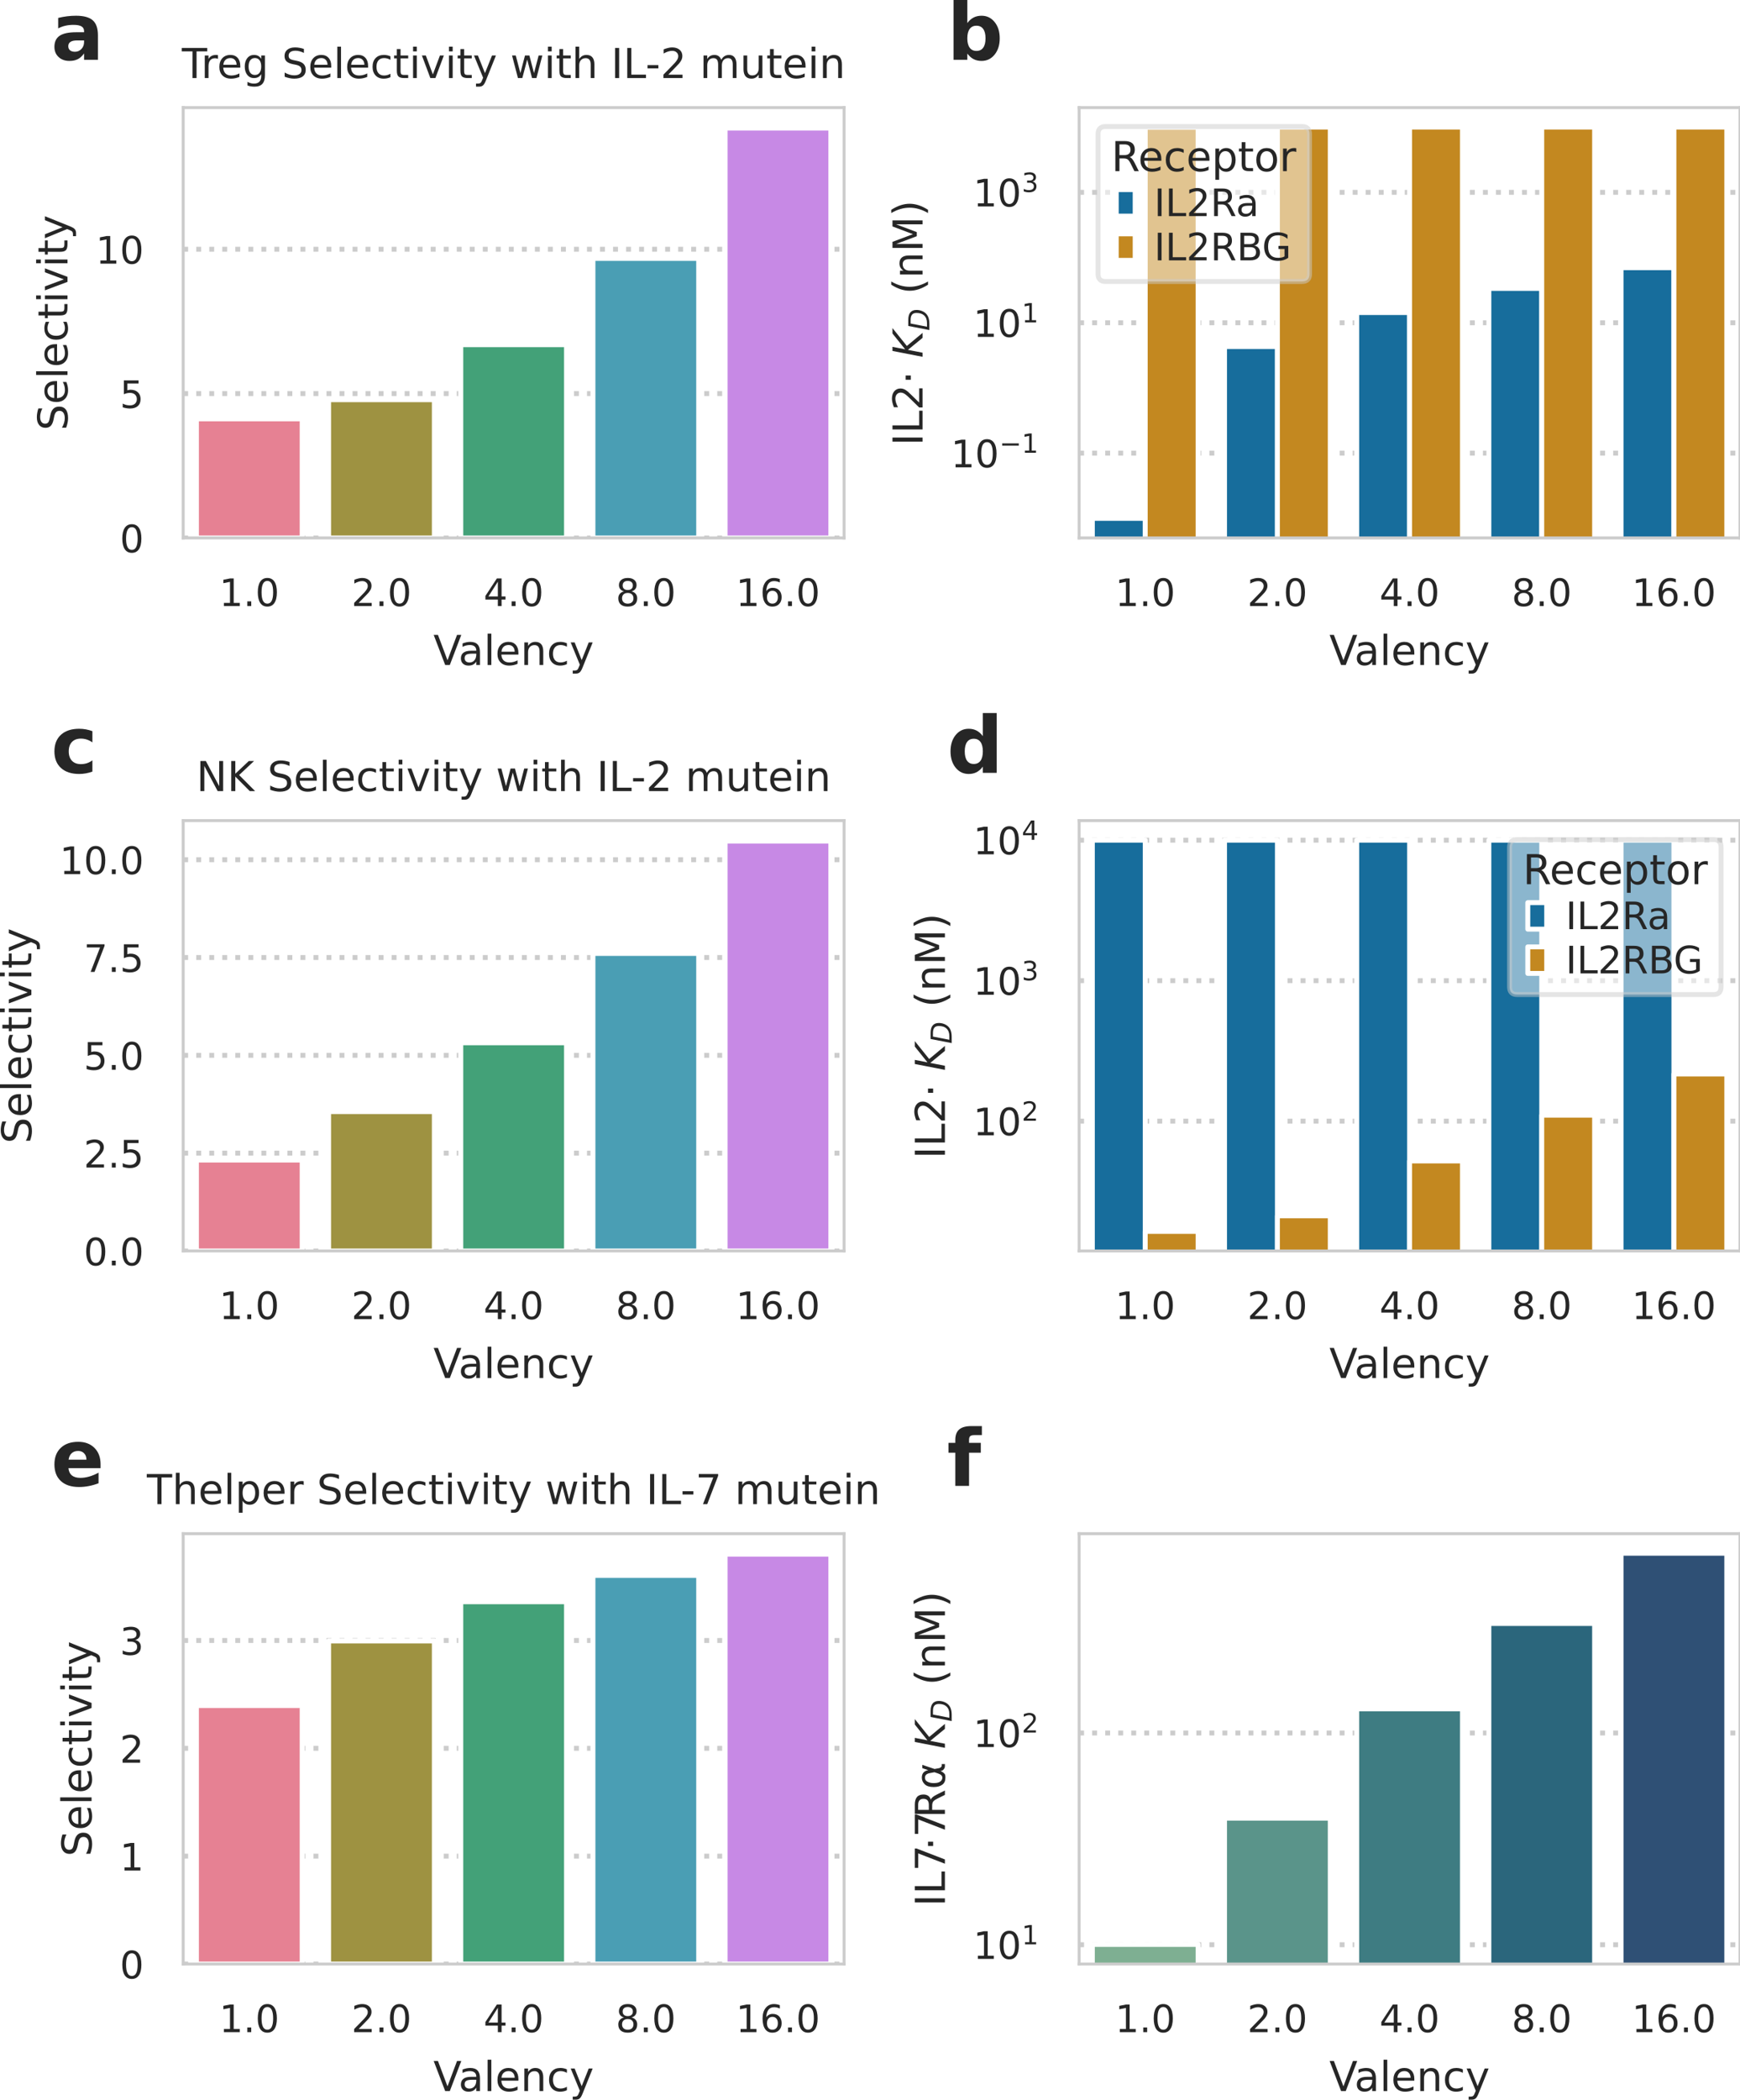 <?xml version="1.0" encoding="utf-8" standalone="no"?>
<!DOCTYPE svg PUBLIC "-//W3C//DTD SVG 1.1//EN"
  "http://www.w3.org/Graphics/SVG/1.1/DTD/svg11.dtd">
<!-- Created with matplotlib (https://matplotlib.org/) -->
<svg height="426.862pt" version="1.1" viewBox="0 0 354 426.862" width="354pt" xmlns="http://www.w3.org/2000/svg" xmlns:xlink="http://www.w3.org/1999/xlink">
 <defs>
  <style type="text/css">*{stroke-linecap:butt;stroke-linejoin:round;}</style>
 </defs>
 <g id="figure_1">
  <g id="patch_1">
   <path d="M 0 426.862 
L 354 426.862 
L 354 0 
L 0 0 
z
" style="fill:#ffffff;"/>
  </g>
  <g id="axes_1">
   <g id="patch_2">
    <path d="M 37.274 109.36 
L 171.724 109.36 
L 171.724 21.872 
L 37.274 21.872 
z
" style="fill:#ffffff;"/>
   </g>
   <g id="matplotlib.axis_1">
    <g id="xtick_1">
     <g id="text_1">
      <!-- 1.0 -->
      <g style="fill:#262626;" transform="translate(44.596 123.211)scale(0.077 -0.077)">
       <defs>
        <path d="M 12.406 8.297 
L 28.516 8.297 
L 28.516 63.922 
L 10.984 60.406 
L 10.984 69.391 
L 28.422 72.906 
L 38.281 72.906 
L 38.281 8.297 
L 54.391 8.297 
L 54.391 0 
L 12.406 0 
z
" id="DejaVuSans-49"/>
        <path d="M 10.688 12.406 
L 21 12.406 
L 21 0 
L 10.688 0 
z
" id="DejaVuSans-46"/>
        <path d="M 31.781 66.406 
Q 24.172 66.406 20.328 58.906 
Q 16.5 51.422 16.5 36.375 
Q 16.5 21.391 20.328 13.891 
Q 24.172 6.391 31.781 6.391 
Q 39.453 6.391 43.281 13.891 
Q 47.125 21.391 47.125 36.375 
Q 47.125 51.422 43.281 58.906 
Q 39.453 66.406 31.781 66.406 
z
M 31.781 74.219 
Q 44.047 74.219 50.516 64.516 
Q 56.984 54.828 56.984 36.375 
Q 56.984 17.969 50.516 8.266 
Q 44.047 -1.422 31.781 -1.422 
Q 19.531 -1.422 13.062 8.266 
Q 6.594 17.969 6.594 36.375 
Q 6.594 54.828 13.062 64.516 
Q 19.531 74.219 31.781 74.219 
z
" id="DejaVuSans-48"/>
       </defs>
       <use xlink:href="#DejaVuSans-49"/>
       <use x="63.623" xlink:href="#DejaVuSans-46"/>
       <use x="95.41" xlink:href="#DejaVuSans-48"/>
      </g>
     </g>
    </g>
    <g id="xtick_2">
     <g id="text_2">
      <!-- 2.0 -->
      <g style="fill:#262626;" transform="translate(71.486 123.211)scale(0.077 -0.077)">
       <defs>
        <path d="M 19.188 8.297 
L 53.609 8.297 
L 53.609 0 
L 7.328 0 
L 7.328 8.297 
Q 12.938 14.109 22.625 23.891 
Q 32.328 33.688 34.812 36.531 
Q 39.547 41.844 41.422 45.531 
Q 43.312 49.219 43.312 52.781 
Q 43.312 58.594 39.234 62.25 
Q 35.156 65.922 28.609 65.922 
Q 23.969 65.922 18.812 64.312 
Q 13.672 62.703 7.812 59.422 
L 7.812 69.391 
Q 13.766 71.781 18.938 73 
Q 24.125 74.219 28.422 74.219 
Q 39.75 74.219 46.484 68.547 
Q 53.219 62.891 53.219 53.422 
Q 53.219 48.922 51.531 44.891 
Q 49.859 40.875 45.406 35.406 
Q 44.188 33.984 37.641 27.219 
Q 31.109 20.453 19.188 8.297 
z
" id="DejaVuSans-50"/>
       </defs>
       <use xlink:href="#DejaVuSans-50"/>
       <use x="63.623" xlink:href="#DejaVuSans-46"/>
       <use x="95.41" xlink:href="#DejaVuSans-48"/>
      </g>
     </g>
    </g>
    <g id="xtick_3">
     <g id="text_3">
      <!-- 4.0 -->
      <g style="fill:#262626;" transform="translate(98.377 123.211)scale(0.077 -0.077)">
       <defs>
        <path d="M 37.797 64.312 
L 12.891 25.391 
L 37.797 25.391 
z
M 35.203 72.906 
L 47.609 72.906 
L 47.609 25.391 
L 58.016 25.391 
L 58.016 17.188 
L 47.609 17.188 
L 47.609 0 
L 37.797 0 
L 37.797 17.188 
L 4.891 17.188 
L 4.891 26.703 
z
" id="DejaVuSans-52"/>
       </defs>
       <use xlink:href="#DejaVuSans-52"/>
       <use x="63.623" xlink:href="#DejaVuSans-46"/>
       <use x="95.41" xlink:href="#DejaVuSans-48"/>
      </g>
     </g>
    </g>
    <g id="xtick_4">
     <g id="text_4">
      <!-- 8.0 -->
      <g style="fill:#262626;" transform="translate(125.267 123.211)scale(0.077 -0.077)">
       <defs>
        <path d="M 31.781 34.625 
Q 24.75 34.625 20.719 30.859 
Q 16.703 27.094 16.703 20.516 
Q 16.703 13.922 20.719 10.156 
Q 24.75 6.391 31.781 6.391 
Q 38.812 6.391 42.859 10.172 
Q 46.922 13.969 46.922 20.516 
Q 46.922 27.094 42.891 30.859 
Q 38.875 34.625 31.781 34.625 
z
M 21.922 38.812 
Q 15.578 40.375 12.031 44.719 
Q 8.5 49.078 8.5 55.328 
Q 8.5 64.062 14.719 69.141 
Q 20.953 74.219 31.781 74.219 
Q 42.672 74.219 48.875 69.141 
Q 55.078 64.062 55.078 55.328 
Q 55.078 49.078 51.531 44.719 
Q 48 40.375 41.703 38.812 
Q 48.828 37.156 52.797 32.312 
Q 56.781 27.484 56.781 20.516 
Q 56.781 9.906 50.312 4.234 
Q 43.844 -1.422 31.781 -1.422 
Q 19.734 -1.422 13.25 4.234 
Q 6.781 9.906 6.781 20.516 
Q 6.781 27.484 10.781 32.312 
Q 14.797 37.156 21.922 38.812 
z
M 18.312 54.391 
Q 18.312 48.734 21.844 45.562 
Q 25.391 42.391 31.781 42.391 
Q 38.141 42.391 41.719 45.562 
Q 45.312 48.734 45.312 54.391 
Q 45.312 60.062 41.719 63.234 
Q 38.141 66.406 31.781 66.406 
Q 25.391 66.406 21.844 63.234 
Q 18.312 60.062 18.312 54.391 
z
" id="DejaVuSans-56"/>
       </defs>
       <use xlink:href="#DejaVuSans-56"/>
       <use x="63.623" xlink:href="#DejaVuSans-46"/>
       <use x="95.41" xlink:href="#DejaVuSans-48"/>
      </g>
     </g>
    </g>
    <g id="xtick_5">
     <g id="text_5">
      <!-- 16.0 -->
      <g style="fill:#262626;" transform="translate(149.707 123.211)scale(0.077 -0.077)">
       <defs>
        <path d="M 33.016 40.375 
Q 26.375 40.375 22.484 35.828 
Q 18.609 31.297 18.609 23.391 
Q 18.609 15.531 22.484 10.953 
Q 26.375 6.391 33.016 6.391 
Q 39.656 6.391 43.531 10.953 
Q 47.406 15.531 47.406 23.391 
Q 47.406 31.297 43.531 35.828 
Q 39.656 40.375 33.016 40.375 
z
M 52.594 71.297 
L 52.594 62.312 
Q 48.875 64.062 45.094 64.984 
Q 41.312 65.922 37.594 65.922 
Q 27.828 65.922 22.672 59.328 
Q 17.531 52.734 16.797 39.406 
Q 19.672 43.656 24.016 45.922 
Q 28.375 48.188 33.594 48.188 
Q 44.578 48.188 50.953 41.516 
Q 57.328 34.859 57.328 23.391 
Q 57.328 12.156 50.688 5.359 
Q 44.047 -1.422 33.016 -1.422 
Q 20.359 -1.422 13.672 8.266 
Q 6.984 17.969 6.984 36.375 
Q 6.984 53.656 15.188 63.938 
Q 23.391 74.219 37.203 74.219 
Q 40.922 74.219 44.703 73.484 
Q 48.484 72.75 52.594 71.297 
z
" id="DejaVuSans-54"/>
       </defs>
       <use xlink:href="#DejaVuSans-49"/>
       <use x="63.623" xlink:href="#DejaVuSans-54"/>
       <use x="127.246" xlink:href="#DejaVuSans-46"/>
       <use x="159.033" xlink:href="#DejaVuSans-48"/>
      </g>
     </g>
    </g>
    <g id="text_6">
     <!-- Valency -->
     <g style="fill:#262626;" transform="translate(88.17 135.195)scale(0.084 -0.084)">
      <defs>
       <path d="M 28.609 0 
L 0.781 72.906 
L 11.078 72.906 
L 34.188 11.531 
L 57.328 72.906 
L 67.578 72.906 
L 39.797 0 
z
" id="DejaVuSans-86"/>
       <path d="M 34.281 27.484 
Q 23.391 27.484 19.188 25 
Q 14.984 22.516 14.984 16.5 
Q 14.984 11.719 18.141 8.906 
Q 21.297 6.109 26.703 6.109 
Q 34.188 6.109 38.703 11.406 
Q 43.219 16.703 43.219 25.484 
L 43.219 27.484 
z
M 52.203 31.203 
L 52.203 0 
L 43.219 0 
L 43.219 8.297 
Q 40.141 3.328 35.547 0.953 
Q 30.953 -1.422 24.312 -1.422 
Q 15.922 -1.422 10.953 3.297 
Q 6 8.016 6 15.922 
Q 6 25.141 12.172 29.828 
Q 18.359 34.516 30.609 34.516 
L 43.219 34.516 
L 43.219 35.406 
Q 43.219 41.609 39.141 45 
Q 35.062 48.391 27.688 48.391 
Q 23 48.391 18.547 47.266 
Q 14.109 46.141 10.016 43.891 
L 10.016 52.203 
Q 14.938 54.109 19.578 55.047 
Q 24.219 56 28.609 56 
Q 40.484 56 46.344 49.844 
Q 52.203 43.703 52.203 31.203 
z
" id="DejaVuSans-97"/>
       <path d="M 9.422 75.984 
L 18.406 75.984 
L 18.406 0 
L 9.422 0 
z
" id="DejaVuSans-108"/>
       <path d="M 56.203 29.594 
L 56.203 25.203 
L 14.891 25.203 
Q 15.484 15.922 20.484 11.062 
Q 25.484 6.203 34.422 6.203 
Q 39.594 6.203 44.453 7.469 
Q 49.312 8.734 54.109 11.281 
L 54.109 2.781 
Q 49.266 0.734 44.188 -0.344 
Q 39.109 -1.422 33.891 -1.422 
Q 20.797 -1.422 13.156 6.188 
Q 5.516 13.812 5.516 26.812 
Q 5.516 40.234 12.766 48.109 
Q 20.016 56 32.328 56 
Q 43.359 56 49.781 48.891 
Q 56.203 41.797 56.203 29.594 
z
M 47.219 32.234 
Q 47.125 39.594 43.094 43.984 
Q 39.062 48.391 32.422 48.391 
Q 24.906 48.391 20.391 44.141 
Q 15.875 39.891 15.188 32.172 
z
" id="DejaVuSans-101"/>
       <path d="M 54.891 33.016 
L 54.891 0 
L 45.906 0 
L 45.906 32.719 
Q 45.906 40.484 42.875 44.328 
Q 39.844 48.188 33.797 48.188 
Q 26.516 48.188 22.312 43.547 
Q 18.109 38.922 18.109 30.906 
L 18.109 0 
L 9.078 0 
L 9.078 54.688 
L 18.109 54.688 
L 18.109 46.188 
Q 21.344 51.125 25.703 53.562 
Q 30.078 56 35.797 56 
Q 45.219 56 50.047 50.172 
Q 54.891 44.344 54.891 33.016 
z
" id="DejaVuSans-110"/>
       <path d="M 48.781 52.594 
L 48.781 44.188 
Q 44.969 46.297 41.141 47.344 
Q 37.312 48.391 33.406 48.391 
Q 24.656 48.391 19.812 42.844 
Q 14.984 37.312 14.984 27.297 
Q 14.984 17.281 19.812 11.734 
Q 24.656 6.203 33.406 6.203 
Q 37.312 6.203 41.141 7.25 
Q 44.969 8.297 48.781 10.406 
L 48.781 2.094 
Q 45.016 0.344 40.984 -0.531 
Q 36.969 -1.422 32.422 -1.422 
Q 20.062 -1.422 12.781 6.344 
Q 5.516 14.109 5.516 27.297 
Q 5.516 40.672 12.859 48.328 
Q 20.219 56 33.016 56 
Q 37.156 56 41.109 55.141 
Q 45.062 54.297 48.781 52.594 
z
" id="DejaVuSans-99"/>
       <path d="M 32.172 -5.078 
Q 28.375 -14.844 24.75 -17.812 
Q 21.141 -20.797 15.094 -20.797 
L 7.906 -20.797 
L 7.906 -13.281 
L 13.188 -13.281 
Q 16.891 -13.281 18.938 -11.516 
Q 21 -9.766 23.484 -3.219 
L 25.094 0.875 
L 2.984 54.688 
L 12.5 54.688 
L 29.594 11.922 
L 46.688 54.688 
L 56.203 54.688 
z
" id="DejaVuSans-121"/>
      </defs>
      <use xlink:href="#DejaVuSans-86"/>
      <use x="60.658" xlink:href="#DejaVuSans-97"/>
      <use x="121.938" xlink:href="#DejaVuSans-108"/>
      <use x="149.721" xlink:href="#DejaVuSans-101"/>
      <use x="211.244" xlink:href="#DejaVuSans-110"/>
      <use x="274.623" xlink:href="#DejaVuSans-99"/>
      <use x="329.604" xlink:href="#DejaVuSans-121"/>
     </g>
    </g>
   </g>
   <g id="matplotlib.axis_2">
    <g id="ytick_1">
     <g id="line2d_1">
      <path clip-path="url(#p2c07b7ac78)" d="M 37.274 109.36 
L 171.724 109.36 
" style="fill:none;stroke:#cccccc;stroke-dasharray:1,1.65;stroke-dashoffset:0;"/>
     </g>
     <g id="text_7">
      <!-- 0 -->
      <g style="fill:#262626;" transform="translate(24.375 112.285)scale(0.077 -0.077)">
       <use xlink:href="#DejaVuSans-48"/>
      </g>
     </g>
    </g>
    <g id="ytick_2">
     <g id="line2d_2">
      <path clip-path="url(#p2c07b7ac78)" d="M 37.274 80.017 
L 171.724 80.017 
" style="fill:none;stroke:#cccccc;stroke-dasharray:1,1.65;stroke-dashoffset:0;"/>
     </g>
     <g id="text_8">
      <!-- 5 -->
      <g style="fill:#262626;" transform="translate(24.375 82.942)scale(0.077 -0.077)">
       <defs>
        <path d="M 10.797 72.906 
L 49.516 72.906 
L 49.516 64.594 
L 19.828 64.594 
L 19.828 46.734 
Q 21.969 47.469 24.109 47.828 
Q 26.266 48.188 28.422 48.188 
Q 40.625 48.188 47.75 41.5 
Q 54.891 34.812 54.891 23.391 
Q 54.891 11.625 47.562 5.094 
Q 40.234 -1.422 26.906 -1.422 
Q 22.312 -1.422 17.547 -0.641 
Q 12.797 0.141 7.719 1.703 
L 7.719 11.625 
Q 12.109 9.234 16.797 8.062 
Q 21.484 6.891 26.703 6.891 
Q 35.156 6.891 40.078 11.328 
Q 45.016 15.766 45.016 23.391 
Q 45.016 31 40.078 35.438 
Q 35.156 39.891 26.703 39.891 
Q 22.75 39.891 18.812 39.016 
Q 14.891 38.141 10.797 36.281 
z
" id="DejaVuSans-53"/>
       </defs>
       <use xlink:href="#DejaVuSans-53"/>
      </g>
     </g>
    </g>
    <g id="ytick_3">
     <g id="line2d_3">
      <path clip-path="url(#p2c07b7ac78)" d="M 37.274 50.674 
L 171.724 50.674 
" style="fill:none;stroke:#cccccc;stroke-dasharray:1,1.65;stroke-dashoffset:0;"/>
     </g>
     <g id="text_9">
      <!-- 10 -->
      <g style="fill:#262626;" transform="translate(19.476 53.599)scale(0.077 -0.077)">
       <use xlink:href="#DejaVuSans-49"/>
       <use x="63.623" xlink:href="#DejaVuSans-48"/>
      </g>
     </g>
    </g>
    <g id="text_10">
     <!-- Selectivity -->
     <g style="fill:#262626;" transform="translate(13.729 87.526)rotate(-90)scale(0.084 -0.084)">
      <defs>
       <path d="M 53.516 70.516 
L 53.516 60.891 
Q 47.906 63.578 42.922 64.891 
Q 37.938 66.219 33.297 66.219 
Q 25.25 66.219 20.875 63.094 
Q 16.5 59.969 16.5 54.203 
Q 16.5 49.359 19.406 46.891 
Q 22.312 44.438 30.422 42.922 
L 36.375 41.703 
Q 47.406 39.594 52.656 34.297 
Q 57.906 29 57.906 20.125 
Q 57.906 9.516 50.797 4.047 
Q 43.703 -1.422 29.984 -1.422 
Q 24.812 -1.422 18.969 -0.25 
Q 13.141 0.922 6.891 3.219 
L 6.891 13.375 
Q 12.891 10.016 18.656 8.297 
Q 24.422 6.594 29.984 6.594 
Q 38.422 6.594 43.016 9.906 
Q 47.609 13.234 47.609 19.391 
Q 47.609 24.75 44.312 27.781 
Q 41.016 30.812 33.5 32.328 
L 27.484 33.5 
Q 16.453 35.688 11.516 40.375 
Q 6.594 45.062 6.594 53.422 
Q 6.594 63.094 13.406 68.656 
Q 20.219 74.219 32.172 74.219 
Q 37.312 74.219 42.625 73.281 
Q 47.953 72.359 53.516 70.516 
z
" id="DejaVuSans-83"/>
       <path d="M 18.312 70.219 
L 18.312 54.688 
L 36.812 54.688 
L 36.812 47.703 
L 18.312 47.703 
L 18.312 18.016 
Q 18.312 11.328 20.141 9.422 
Q 21.969 7.516 27.594 7.516 
L 36.812 7.516 
L 36.812 0 
L 27.594 0 
Q 17.188 0 13.234 3.875 
Q 9.281 7.766 9.281 18.016 
L 9.281 47.703 
L 2.688 47.703 
L 2.688 54.688 
L 9.281 54.688 
L 9.281 70.219 
z
" id="DejaVuSans-116"/>
       <path d="M 9.422 54.688 
L 18.406 54.688 
L 18.406 0 
L 9.422 0 
z
M 9.422 75.984 
L 18.406 75.984 
L 18.406 64.594 
L 9.422 64.594 
z
" id="DejaVuSans-105"/>
       <path d="M 2.984 54.688 
L 12.5 54.688 
L 29.594 8.797 
L 46.688 54.688 
L 56.203 54.688 
L 35.688 0 
L 23.484 0 
z
" id="DejaVuSans-118"/>
      </defs>
      <use xlink:href="#DejaVuSans-83"/>
      <use x="63.477" xlink:href="#DejaVuSans-101"/>
      <use x="125" xlink:href="#DejaVuSans-108"/>
      <use x="152.783" xlink:href="#DejaVuSans-101"/>
      <use x="214.307" xlink:href="#DejaVuSans-99"/>
      <use x="269.287" xlink:href="#DejaVuSans-116"/>
      <use x="308.496" xlink:href="#DejaVuSans-105"/>
      <use x="336.279" xlink:href="#DejaVuSans-118"/>
      <use x="395.459" xlink:href="#DejaVuSans-105"/>
      <use x="423.242" xlink:href="#DejaVuSans-116"/>
      <use x="462.451" xlink:href="#DejaVuSans-121"/>
     </g>
    </g>
   </g>
   <g id="patch_3">
    <path clip-path="url(#p2c07b7ac78)" d="M 39.963 109.36 
L 61.475 109.36 
L 61.475 85.148 
L 39.963 85.148 
z
" style="fill:#e68193;stroke:#ffffff;stroke-linejoin:miter;"/>
   </g>
   <g id="patch_4">
    <path clip-path="url(#p2c07b7ac78)" d="M 66.853 109.36 
L 88.365 109.36 
L 88.365 81.264 
L 66.853 81.264 
z
" style="fill:#9e9241;stroke:#ffffff;stroke-linejoin:miter;"/>
   </g>
   <g id="patch_5">
    <path clip-path="url(#p2c07b7ac78)" d="M 93.743 109.36 
L 115.255 109.36 
L 115.255 70.071 
L 93.743 70.071 
z
" style="fill:#43a178;stroke:#ffffff;stroke-linejoin:miter;"/>
   </g>
   <g id="patch_6">
    <path clip-path="url(#p2c07b7ac78)" d="M 120.633 109.36 
L 142.145 109.36 
L 142.145 52.536 
L 120.633 52.536 
z
" style="fill:#4a9eb4;stroke:#ffffff;stroke-linejoin:miter;"/>
   </g>
   <g id="patch_7">
    <path clip-path="url(#p2c07b7ac78)" d="M 147.523 109.36 
L 169.035 109.36 
L 169.035 26.038 
L 147.523 26.038 
z
" style="fill:#c789e5;stroke:#ffffff;stroke-linejoin:miter;"/>
   </g>
   <g id="line2d_4">
    <path clip-path="url(#p2c07b7ac78)" d="M 0 0 
" style="fill:none;stroke:#424242;stroke-linecap:round;stroke-width:2.7;"/>
   </g>
   <g id="line2d_5">
    <path clip-path="url(#p2c07b7ac78)" d="M 0 0 
" style="fill:none;stroke:#424242;stroke-linecap:round;stroke-width:2.7;"/>
   </g>
   <g id="line2d_6">
    <path clip-path="url(#p2c07b7ac78)" d="M 0 0 
" style="fill:none;stroke:#424242;stroke-linecap:round;stroke-width:2.7;"/>
   </g>
   <g id="line2d_7">
    <path clip-path="url(#p2c07b7ac78)" d="M 0 0 
" style="fill:none;stroke:#424242;stroke-linecap:round;stroke-width:2.7;"/>
   </g>
   <g id="line2d_8">
    <path clip-path="url(#p2c07b7ac78)" d="M 0 0 
" style="fill:none;stroke:#424242;stroke-linecap:round;stroke-width:2.7;"/>
   </g>
   <g id="patch_8">
    <path d="M 37.274 109.36 
L 37.274 21.872 
" style="fill:none;stroke:#cccccc;stroke-linecap:square;stroke-linejoin:miter;stroke-width:0.6;"/>
   </g>
   <g id="patch_9">
    <path d="M 171.724 109.36 
L 171.724 21.872 
" style="fill:none;stroke:#cccccc;stroke-linecap:square;stroke-linejoin:miter;stroke-width:0.6;"/>
   </g>
   <g id="patch_10">
    <path d="M 37.274 109.36 
L 171.724 109.36 
" style="fill:none;stroke:#cccccc;stroke-linecap:square;stroke-linejoin:miter;stroke-width:0.6;"/>
   </g>
   <g id="patch_11">
    <path d="M 37.274 21.872 
L 171.724 21.872 
" style="fill:none;stroke:#cccccc;stroke-linecap:square;stroke-linejoin:miter;stroke-width:0.6;"/>
   </g>
   <g id="text_11">
    <!-- a -->
    <g style="fill:#262626;" transform="translate(10.384 12.158)scale(0.16 -0.16)">
     <defs>
      <path d="M 32.906 24.609 
Q 27.438 24.609 24.672 22.75 
Q 21.922 20.906 21.922 17.281 
Q 21.922 13.969 24.141 12.078 
Q 26.375 10.203 30.328 10.203 
Q 35.25 10.203 38.625 13.734 
Q 42 17.281 42 22.609 
L 42 24.609 
z
M 59.625 31.203 
L 59.625 0 
L 42 0 
L 42 8.109 
Q 38.484 3.125 34.078 0.844 
Q 29.688 -1.422 23.391 -1.422 
Q 14.891 -1.422 9.594 3.531 
Q 4.297 8.5 4.297 16.406 
Q 4.297 26.031 10.906 30.516 
Q 17.531 35.016 31.688 35.016 
L 42 35.016 
L 42 36.375 
Q 42 40.531 38.719 42.453 
Q 35.453 44.391 28.516 44.391 
Q 22.906 44.391 18.062 43.266 
Q 13.234 42.141 9.078 39.891 
L 9.078 53.219 
Q 14.703 54.594 20.359 55.297 
Q 26.031 56 31.688 56 
Q 46.484 56 53.047 50.172 
Q 59.625 44.344 59.625 31.203 
z
" id="DejaVuSans-Bold-97"/>
     </defs>
     <use xlink:href="#DejaVuSans-Bold-97"/>
    </g>
   </g>
   <g id="text_12">
    <!-- Treg Selectivity with IL-2 mutein -->
    <g style="fill:#262626;" transform="translate(37.007 15.872)scale(0.084 -0.084)">
     <defs>
      <path d="M -0.297 72.906 
L 61.375 72.906 
L 61.375 64.594 
L 35.5 64.594 
L 35.5 0 
L 25.594 0 
L 25.594 64.594 
L -0.297 64.594 
z
" id="DejaVuSans-84"/>
      <path d="M 41.109 46.297 
Q 39.594 47.172 37.812 47.578 
Q 36.031 48 33.891 48 
Q 26.266 48 22.188 43.047 
Q 18.109 38.094 18.109 28.812 
L 18.109 0 
L 9.078 0 
L 9.078 54.688 
L 18.109 54.688 
L 18.109 46.188 
Q 20.953 51.172 25.484 53.578 
Q 30.031 56 36.531 56 
Q 37.453 56 38.578 55.875 
Q 39.703 55.766 41.062 55.516 
z
" id="DejaVuSans-114"/>
      <path d="M 45.406 27.984 
Q 45.406 37.75 41.375 43.109 
Q 37.359 48.484 30.078 48.484 
Q 22.859 48.484 18.828 43.109 
Q 14.797 37.75 14.797 27.984 
Q 14.797 18.266 18.828 12.891 
Q 22.859 7.516 30.078 7.516 
Q 37.359 7.516 41.375 12.891 
Q 45.406 18.266 45.406 27.984 
z
M 54.391 6.781 
Q 54.391 -7.172 48.188 -13.984 
Q 42 -20.797 29.203 -20.797 
Q 24.469 -20.797 20.266 -20.094 
Q 16.062 -19.391 12.109 -17.922 
L 12.109 -9.188 
Q 16.062 -11.328 19.922 -12.344 
Q 23.781 -13.375 27.781 -13.375 
Q 36.625 -13.375 41.016 -8.766 
Q 45.406 -4.156 45.406 5.172 
L 45.406 9.625 
Q 42.625 4.781 38.281 2.391 
Q 33.938 0 27.875 0 
Q 17.828 0 11.672 7.656 
Q 5.516 15.328 5.516 27.984 
Q 5.516 40.672 11.672 48.328 
Q 17.828 56 27.875 56 
Q 33.938 56 38.281 53.609 
Q 42.625 51.219 45.406 46.391 
L 45.406 54.688 
L 54.391 54.688 
z
" id="DejaVuSans-103"/>
      <path id="DejaVuSans-32"/>
      <path d="M 4.203 54.688 
L 13.188 54.688 
L 24.422 12.016 
L 35.594 54.688 
L 46.188 54.688 
L 57.422 12.016 
L 68.609 54.688 
L 77.594 54.688 
L 63.281 0 
L 52.688 0 
L 40.922 44.828 
L 29.109 0 
L 18.5 0 
z
" id="DejaVuSans-119"/>
      <path d="M 54.891 33.016 
L 54.891 0 
L 45.906 0 
L 45.906 32.719 
Q 45.906 40.484 42.875 44.328 
Q 39.844 48.188 33.797 48.188 
Q 26.516 48.188 22.312 43.547 
Q 18.109 38.922 18.109 30.906 
L 18.109 0 
L 9.078 0 
L 9.078 75.984 
L 18.109 75.984 
L 18.109 46.188 
Q 21.344 51.125 25.703 53.562 
Q 30.078 56 35.797 56 
Q 45.219 56 50.047 50.172 
Q 54.891 44.344 54.891 33.016 
z
" id="DejaVuSans-104"/>
      <path d="M 9.812 72.906 
L 19.672 72.906 
L 19.672 0 
L 9.812 0 
z
" id="DejaVuSans-73"/>
      <path d="M 9.812 72.906 
L 19.672 72.906 
L 19.672 8.297 
L 55.172 8.297 
L 55.172 0 
L 9.812 0 
z
" id="DejaVuSans-76"/>
      <path d="M 4.891 31.391 
L 31.203 31.391 
L 31.203 23.391 
L 4.891 23.391 
z
" id="DejaVuSans-45"/>
      <path d="M 52 44.188 
Q 55.375 50.25 60.062 53.125 
Q 64.75 56 71.094 56 
Q 79.641 56 84.281 50.016 
Q 88.922 44.047 88.922 33.016 
L 88.922 0 
L 79.891 0 
L 79.891 32.719 
Q 79.891 40.578 77.094 44.375 
Q 74.312 48.188 68.609 48.188 
Q 61.625 48.188 57.562 43.547 
Q 53.516 38.922 53.516 30.906 
L 53.516 0 
L 44.484 0 
L 44.484 32.719 
Q 44.484 40.625 41.703 44.406 
Q 38.922 48.188 33.109 48.188 
Q 26.219 48.188 22.156 43.531 
Q 18.109 38.875 18.109 30.906 
L 18.109 0 
L 9.078 0 
L 9.078 54.688 
L 18.109 54.688 
L 18.109 46.188 
Q 21.188 51.219 25.484 53.609 
Q 29.781 56 35.688 56 
Q 41.656 56 45.828 52.969 
Q 50 49.953 52 44.188 
z
" id="DejaVuSans-109"/>
      <path d="M 8.5 21.578 
L 8.5 54.688 
L 17.484 54.688 
L 17.484 21.922 
Q 17.484 14.156 20.5 10.266 
Q 23.531 6.391 29.594 6.391 
Q 36.859 6.391 41.078 11.031 
Q 45.312 15.672 45.312 23.688 
L 45.312 54.688 
L 54.297 54.688 
L 54.297 0 
L 45.312 0 
L 45.312 8.406 
Q 42.047 3.422 37.719 1 
Q 33.406 -1.422 27.688 -1.422 
Q 18.266 -1.422 13.375 4.438 
Q 8.5 10.297 8.5 21.578 
z
M 31.109 56 
z
" id="DejaVuSans-117"/>
     </defs>
     <use xlink:href="#DejaVuSans-84"/>
     <use x="46.334" xlink:href="#DejaVuSans-114"/>
     <use x="85.197" xlink:href="#DejaVuSans-101"/>
     <use x="146.721" xlink:href="#DejaVuSans-103"/>
     <use x="210.197" xlink:href="#DejaVuSans-32"/>
     <use x="241.984" xlink:href="#DejaVuSans-83"/>
     <use x="305.461" xlink:href="#DejaVuSans-101"/>
     <use x="366.984" xlink:href="#DejaVuSans-108"/>
     <use x="394.768" xlink:href="#DejaVuSans-101"/>
     <use x="456.291" xlink:href="#DejaVuSans-99"/>
     <use x="511.271" xlink:href="#DejaVuSans-116"/>
     <use x="550.48" xlink:href="#DejaVuSans-105"/>
     <use x="578.264" xlink:href="#DejaVuSans-118"/>
     <use x="637.443" xlink:href="#DejaVuSans-105"/>
     <use x="665.227" xlink:href="#DejaVuSans-116"/>
     <use x="704.436" xlink:href="#DejaVuSans-121"/>
     <use x="763.615" xlink:href="#DejaVuSans-32"/>
     <use x="795.402" xlink:href="#DejaVuSans-119"/>
     <use x="877.189" xlink:href="#DejaVuSans-105"/>
     <use x="904.973" xlink:href="#DejaVuSans-116"/>
     <use x="944.182" xlink:href="#DejaVuSans-104"/>
     <use x="1007.561" xlink:href="#DejaVuSans-32"/>
     <use x="1039.348" xlink:href="#DejaVuSans-73"/>
     <use x="1068.84" xlink:href="#DejaVuSans-76"/>
     <use x="1122.803" xlink:href="#DejaVuSans-45"/>
     <use x="1158.887" xlink:href="#DejaVuSans-50"/>
     <use x="1222.51" xlink:href="#DejaVuSans-32"/>
     <use x="1254.297" xlink:href="#DejaVuSans-109"/>
     <use x="1351.709" xlink:href="#DejaVuSans-117"/>
     <use x="1415.088" xlink:href="#DejaVuSans-116"/>
     <use x="1454.297" xlink:href="#DejaVuSans-101"/>
     <use x="1515.82" xlink:href="#DejaVuSans-105"/>
     <use x="1543.604" xlink:href="#DejaVuSans-110"/>
    </g>
   </g>
  </g>
  <g id="axes_2">
   <g id="patch_12">
    <path d="M 219.549 109.36 
L 354 109.36 
L 354 21.872 
L 219.549 21.872 
z
" style="fill:#ffffff;"/>
   </g>
   <g id="matplotlib.axis_3">
    <g id="xtick_6">
     <g id="text_13">
      <!-- 1.0 -->
      <g style="fill:#262626;" transform="translate(226.872 123.211)scale(0.077 -0.077)">
       <use xlink:href="#DejaVuSans-49"/>
       <use x="63.623" xlink:href="#DejaVuSans-46"/>
       <use x="95.41" xlink:href="#DejaVuSans-48"/>
      </g>
     </g>
    </g>
    <g id="xtick_7">
     <g id="text_14">
      <!-- 2.0 -->
      <g style="fill:#262626;" transform="translate(253.762 123.211)scale(0.077 -0.077)">
       <use xlink:href="#DejaVuSans-50"/>
       <use x="63.623" xlink:href="#DejaVuSans-46"/>
       <use x="95.41" xlink:href="#DejaVuSans-48"/>
      </g>
     </g>
    </g>
    <g id="xtick_8">
     <g id="text_15">
      <!-- 4.0 -->
      <g style="fill:#262626;" transform="translate(280.652 123.211)scale(0.077 -0.077)">
       <use xlink:href="#DejaVuSans-52"/>
       <use x="63.623" xlink:href="#DejaVuSans-46"/>
       <use x="95.41" xlink:href="#DejaVuSans-48"/>
      </g>
     </g>
    </g>
    <g id="xtick_9">
     <g id="text_16">
      <!-- 8.0 -->
      <g style="fill:#262626;" transform="translate(307.542 123.211)scale(0.077 -0.077)">
       <use xlink:href="#DejaVuSans-56"/>
       <use x="63.623" xlink:href="#DejaVuSans-46"/>
       <use x="95.41" xlink:href="#DejaVuSans-48"/>
      </g>
     </g>
    </g>
    <g id="xtick_10">
     <g id="text_17">
      <!-- 16.0 -->
      <g style="fill:#262626;" transform="translate(331.982 123.211)scale(0.077 -0.077)">
       <use xlink:href="#DejaVuSans-49"/>
       <use x="63.623" xlink:href="#DejaVuSans-54"/>
       <use x="127.246" xlink:href="#DejaVuSans-46"/>
       <use x="159.033" xlink:href="#DejaVuSans-48"/>
      </g>
     </g>
    </g>
    <g id="text_18">
     <!-- Valency -->
     <g style="fill:#262626;" transform="translate(270.445 135.195)scale(0.084 -0.084)">
      <use xlink:href="#DejaVuSans-86"/>
      <use x="60.658" xlink:href="#DejaVuSans-97"/>
      <use x="121.938" xlink:href="#DejaVuSans-108"/>
      <use x="149.721" xlink:href="#DejaVuSans-101"/>
      <use x="211.244" xlink:href="#DejaVuSans-110"/>
      <use x="274.623" xlink:href="#DejaVuSans-99"/>
      <use x="329.604" xlink:href="#DejaVuSans-121"/>
     </g>
    </g>
   </g>
   <g id="matplotlib.axis_4">
    <g id="ytick_4">
     <g id="line2d_9">
      <path clip-path="url(#p17ae534eb6)" d="M 219.549 92.128 
L 354 92.128 
" style="fill:none;stroke:#cccccc;stroke-dasharray:1,1.65;stroke-dashoffset:0;"/>
     </g>
     <g id="text_19">
      <!-- $\mathdefault{10^{-1}}$ -->
      <g style="fill:#262626;" transform="translate(193.454 95.053)scale(0.077 -0.077)">
       <defs>
        <path d="M 10.594 35.5 
L 73.188 35.5 
L 73.188 27.203 
L 10.594 27.203 
z
" id="DejaVuSans-8722"/>
       </defs>
       <use transform="translate(0 0.684)" xlink:href="#DejaVuSans-49"/>
       <use transform="translate(63.623 0.684)" xlink:href="#DejaVuSans-48"/>
       <use transform="translate(128.203 38.966)scale(0.7)" xlink:href="#DejaVuSans-8722"/>
       <use transform="translate(186.855 38.966)scale(0.7)" xlink:href="#DejaVuSans-49"/>
      </g>
     </g>
    </g>
    <g id="ytick_5">
     <g id="line2d_10">
      <path clip-path="url(#p17ae534eb6)" d="M 219.549 65.616 
L 354 65.616 
" style="fill:none;stroke:#cccccc;stroke-dasharray:1,1.65;stroke-dashoffset:0;"/>
     </g>
     <g id="text_20">
      <!-- $\mathdefault{10^{1}}$ -->
      <g style="fill:#262626;" transform="translate(197.997 68.541)scale(0.077 -0.077)">
       <use transform="translate(0 0.684)" xlink:href="#DejaVuSans-49"/>
       <use transform="translate(63.623 0.684)" xlink:href="#DejaVuSans-48"/>
       <use transform="translate(128.203 38.966)scale(0.7)" xlink:href="#DejaVuSans-49"/>
      </g>
     </g>
    </g>
    <g id="ytick_6">
     <g id="line2d_11">
      <path clip-path="url(#p17ae534eb6)" d="M 219.549 39.104 
L 354 39.104 
" style="fill:none;stroke:#cccccc;stroke-dasharray:1,1.65;stroke-dashoffset:0;"/>
     </g>
     <g id="text_21">
      <!-- $\mathdefault{10^{3}}$ -->
      <g style="fill:#262626;" transform="translate(197.997 42.03)scale(0.077 -0.077)">
       <defs>
        <path d="M 40.578 39.312 
Q 47.656 37.797 51.625 33 
Q 55.609 28.219 55.609 21.188 
Q 55.609 10.406 48.188 4.484 
Q 40.766 -1.422 27.094 -1.422 
Q 22.516 -1.422 17.656 -0.516 
Q 12.797 0.391 7.625 2.203 
L 7.625 11.719 
Q 11.719 9.328 16.594 8.109 
Q 21.484 6.891 26.812 6.891 
Q 36.078 6.891 40.938 10.547 
Q 45.797 14.203 45.797 21.188 
Q 45.797 27.641 41.281 31.266 
Q 36.766 34.906 28.719 34.906 
L 20.219 34.906 
L 20.219 43.016 
L 29.109 43.016 
Q 36.375 43.016 40.234 45.922 
Q 44.094 48.828 44.094 54.297 
Q 44.094 59.906 40.109 62.906 
Q 36.141 65.922 28.719 65.922 
Q 24.656 65.922 20.016 65.031 
Q 15.375 64.156 9.812 62.312 
L 9.812 71.094 
Q 15.438 72.656 20.344 73.438 
Q 25.25 74.219 29.594 74.219 
Q 40.828 74.219 47.359 69.109 
Q 53.906 64.016 53.906 55.328 
Q 53.906 49.266 50.438 45.094 
Q 46.969 40.922 40.578 39.312 
z
" id="DejaVuSans-51"/>
       </defs>
       <use transform="translate(0 0.766)" xlink:href="#DejaVuSans-49"/>
       <use transform="translate(63.623 0.766)" xlink:href="#DejaVuSans-48"/>
       <use transform="translate(128.203 39.047)scale(0.7)" xlink:href="#DejaVuSans-51"/>
      </g>
     </g>
    </g>
    <g id="text_22">
     <!-- IL2· $K_D$ (nM) -->
     <g style="fill:#262626;" transform="translate(187.707 90.606)rotate(-90)scale(0.084 -0.084)">
      <defs>
       <path d="M 10.688 40.922 
L 21 40.922 
L 21 28.516 
L 10.688 28.516 
z
" id="DejaVuSans-183"/>
       <path d="M 16.891 72.906 
L 26.812 72.906 
L 20.797 42.188 
L 59.078 72.906 
L 72.219 72.906 
L 28.906 38.094 
L 60.594 0 
L 48.578 0 
L 19.484 35.5 
L 12.594 0 
L 2.688 0 
z
" id="DejaVuSans-Oblique-75"/>
       <path d="M 16.891 72.906 
L 38.094 72.906 
Q 54.984 72.906 63.594 65.75 
Q 72.219 58.594 72.219 44.484 
Q 72.219 35.156 68.938 26.531 
Q 65.672 17.922 59.906 12.016 
Q 54.109 5.953 45.172 2.969 
Q 36.234 0 24.031 0 
L 2.688 0 
z
M 25.203 64.797 
L 14.203 8.109 
L 27.094 8.109 
Q 43.656 8.109 52.734 17.625 
Q 61.812 27.156 61.812 44.484 
Q 61.812 54.984 55.953 59.891 
Q 50.094 64.797 37.594 64.797 
z
" id="DejaVuSans-Oblique-68"/>
       <path d="M 31 75.875 
Q 24.469 64.656 21.281 53.656 
Q 18.109 42.672 18.109 31.391 
Q 18.109 20.125 21.312 9.062 
Q 24.516 -2 31 -13.188 
L 23.188 -13.188 
Q 15.875 -1.703 12.234 9.375 
Q 8.594 20.453 8.594 31.391 
Q 8.594 42.281 12.203 53.312 
Q 15.828 64.359 23.188 75.875 
z
" id="DejaVuSans-40"/>
       <path d="M 9.812 72.906 
L 24.516 72.906 
L 43.109 23.297 
L 61.812 72.906 
L 76.516 72.906 
L 76.516 0 
L 66.891 0 
L 66.891 64.016 
L 48.094 14.016 
L 38.188 14.016 
L 19.391 64.016 
L 19.391 0 
L 9.812 0 
z
" id="DejaVuSans-77"/>
       <path d="M 8.016 75.875 
L 15.828 75.875 
Q 23.141 64.359 26.781 53.312 
Q 30.422 42.281 30.422 31.391 
Q 30.422 20.453 26.781 9.375 
Q 23.141 -1.703 15.828 -13.188 
L 8.016 -13.188 
Q 14.5 -2 17.703 9.062 
Q 20.906 20.125 20.906 31.391 
Q 20.906 42.672 17.703 53.656 
Q 14.5 64.656 8.016 75.875 
z
" id="DejaVuSans-41"/>
      </defs>
      <use transform="translate(0 0.125)" xlink:href="#DejaVuSans-73"/>
      <use transform="translate(29.492 0.125)" xlink:href="#DejaVuSans-76"/>
      <use transform="translate(85.205 0.125)" xlink:href="#DejaVuSans-50"/>
      <use transform="translate(148.828 0.125)" xlink:href="#DejaVuSans-183"/>
      <use transform="translate(180.615 0.125)" xlink:href="#DejaVuSans-32"/>
      <use transform="translate(212.402 0.125)" xlink:href="#DejaVuSans-Oblique-75"/>
      <use transform="translate(277.979 -16.281)scale(0.7)" xlink:href="#DejaVuSans-Oblique-68"/>
      <use transform="translate(334.614 0.125)" xlink:href="#DejaVuSans-32"/>
      <use transform="translate(366.401 0.125)" xlink:href="#DejaVuSans-40"/>
      <use transform="translate(405.415 0.125)" xlink:href="#DejaVuSans-110"/>
      <use transform="translate(468.794 0.125)" xlink:href="#DejaVuSans-77"/>
      <use transform="translate(555.073 0.125)" xlink:href="#DejaVuSans-41"/>
     </g>
    </g>
   </g>
   <g id="patch_13">
    <path clip-path="url(#p17ae534eb6)" d="M 222.238 13334.631 
L 232.994 13334.631 
L 232.994 105.383 
L 222.238 105.383 
z
" style="fill:#176d9c;stroke:#ffffff;stroke-linejoin:miter;"/>
   </g>
   <g id="patch_14">
    <path clip-path="url(#p17ae534eb6)" d="M 249.128 13334.631 
L 259.884 13334.631 
L 259.884 70.464 
L 249.128 70.464 
z
" style="fill:#176d9c;stroke:#ffffff;stroke-linejoin:miter;"/>
   </g>
   <g id="patch_15">
    <path clip-path="url(#p17ae534eb6)" d="M 276.018 13334.631 
L 286.774 13334.631 
L 286.774 63.543 
L 276.018 63.543 
z
" style="fill:#176d9c;stroke:#ffffff;stroke-linejoin:miter;"/>
   </g>
   <g id="patch_16">
    <path clip-path="url(#p17ae534eb6)" d="M 302.908 13334.631 
L 313.664 13334.631 
L 313.664 58.628 
L 302.908 58.628 
z
" style="fill:#176d9c;stroke:#ffffff;stroke-linejoin:miter;"/>
   </g>
   <g id="patch_17">
    <path clip-path="url(#p17ae534eb6)" d="M 329.798 13334.631 
L 340.555 13334.631 
L 340.555 54.42 
L 329.798 54.42 
z
" style="fill:#176d9c;stroke:#ffffff;stroke-linejoin:miter;"/>
   </g>
   <g id="patch_18">
    <path clip-path="url(#p17ae534eb6)" d="M 232.994 13334.631 
L 243.75 13334.631 
L 243.75 25.878 
L 232.994 25.878 
z
" style="fill:#c38820;stroke:#ffffff;stroke-linejoin:miter;"/>
   </g>
   <g id="patch_19">
    <path clip-path="url(#p17ae534eb6)" d="M 259.884 13334.631 
L 270.64 13334.631 
L 270.64 25.849 
L 259.884 25.849 
z
" style="fill:#c38820;stroke:#ffffff;stroke-linejoin:miter;"/>
   </g>
   <g id="patch_20">
    <path clip-path="url(#p17ae534eb6)" d="M 286.774 13334.631 
L 297.53 13334.631 
L 297.53 25.849 
L 286.774 25.849 
z
" style="fill:#c38820;stroke:#ffffff;stroke-linejoin:miter;"/>
   </g>
   <g id="patch_21">
    <path clip-path="url(#p17ae534eb6)" d="M 313.664 13334.631 
L 324.42 13334.631 
L 324.42 25.849 
L 313.664 25.849 
z
" style="fill:#c38820;stroke:#ffffff;stroke-linejoin:miter;"/>
   </g>
   <g id="patch_22">
    <path clip-path="url(#p17ae534eb6)" d="M 340.555 13334.631 
L 351.311 13334.631 
L 351.311 25.849 
L 340.555 25.849 
z
" style="fill:#c38820;stroke:#ffffff;stroke-linejoin:miter;"/>
   </g>
   <g id="line2d_12">
    <path clip-path="url(#p17ae534eb6)" d="M 0 0 
" style="fill:none;stroke:#424242;stroke-linecap:round;stroke-width:2.7;"/>
   </g>
   <g id="line2d_13">
    <path clip-path="url(#p17ae534eb6)" d="M 0 0 
" style="fill:none;stroke:#424242;stroke-linecap:round;stroke-width:2.7;"/>
   </g>
   <g id="line2d_14">
    <path clip-path="url(#p17ae534eb6)" d="M 0 0 
" style="fill:none;stroke:#424242;stroke-linecap:round;stroke-width:2.7;"/>
   </g>
   <g id="line2d_15">
    <path clip-path="url(#p17ae534eb6)" d="M 0 0 
" style="fill:none;stroke:#424242;stroke-linecap:round;stroke-width:2.7;"/>
   </g>
   <g id="line2d_16">
    <path clip-path="url(#p17ae534eb6)" d="M 0 0 
" style="fill:none;stroke:#424242;stroke-linecap:round;stroke-width:2.7;"/>
   </g>
   <g id="line2d_17">
    <path clip-path="url(#p17ae534eb6)" d="M 0 0 
" style="fill:none;stroke:#424242;stroke-linecap:round;stroke-width:2.7;"/>
   </g>
   <g id="line2d_18">
    <path clip-path="url(#p17ae534eb6)" d="M 0 0 
" style="fill:none;stroke:#424242;stroke-linecap:round;stroke-width:2.7;"/>
   </g>
   <g id="line2d_19">
    <path clip-path="url(#p17ae534eb6)" d="M 0 0 
" style="fill:none;stroke:#424242;stroke-linecap:round;stroke-width:2.7;"/>
   </g>
   <g id="line2d_20">
    <path clip-path="url(#p17ae534eb6)" d="M 0 0 
" style="fill:none;stroke:#424242;stroke-linecap:round;stroke-width:2.7;"/>
   </g>
   <g id="line2d_21">
    <path clip-path="url(#p17ae534eb6)" d="M 0 0 
" style="fill:none;stroke:#424242;stroke-linecap:round;stroke-width:2.7;"/>
   </g>
   <g id="patch_23">
    <path d="M 219.549 109.36 
L 219.549 21.872 
" style="fill:none;stroke:#cccccc;stroke-linecap:square;stroke-linejoin:miter;stroke-width:0.6;"/>
   </g>
   <g id="patch_24">
    <path d="M 354 109.36 
L 354 21.872 
" style="fill:none;stroke:#cccccc;stroke-linecap:square;stroke-linejoin:miter;stroke-width:0.6;"/>
   </g>
   <g id="patch_25">
    <path d="M 219.549 109.36 
L 354 109.36 
" style="fill:none;stroke:#cccccc;stroke-linecap:square;stroke-linejoin:miter;stroke-width:0.6;"/>
   </g>
   <g id="patch_26">
    <path d="M 219.549 21.872 
L 354 21.872 
" style="fill:none;stroke:#cccccc;stroke-linecap:square;stroke-linejoin:miter;stroke-width:0.6;"/>
   </g>
   <g id="text_23">
    <!-- b -->
    <g style="fill:#262626;" transform="translate(192.659 12.158)scale(0.16 -0.16)">
     <defs>
      <path d="M 37.5 11.281 
Q 43.109 11.281 46.062 15.375 
Q 49.031 19.484 49.031 27.297 
Q 49.031 35.109 46.062 39.203 
Q 43.109 43.312 37.5 43.312 
Q 31.891 43.312 28.875 39.188 
Q 25.875 35.062 25.875 27.297 
Q 25.875 19.531 28.875 15.406 
Q 31.891 11.281 37.5 11.281 
z
M 25.875 46.688 
Q 29.5 51.469 33.891 53.734 
Q 38.281 56 44 56 
Q 54.109 56 60.594 47.969 
Q 67.094 39.938 67.094 27.297 
Q 67.094 14.656 60.594 6.609 
Q 54.109 -1.422 44 -1.422 
Q 38.281 -1.422 33.891 0.844 
Q 29.5 3.125 25.875 7.906 
L 25.875 0 
L 8.406 0 
L 8.406 75.984 
L 25.875 75.984 
z
" id="DejaVuSans-Bold-98"/>
     </defs>
     <use xlink:href="#DejaVuSans-Bold-98"/>
    </g>
   </g>
   <g id="legend_1">
    <g id="patch_27">
     <path d="M 224.939 57.226 
L 264.883 57.226 
Q 266.423 57.226 266.423 55.686 
L 266.423 27.262 
Q 266.423 25.722 264.883 25.722 
L 224.939 25.722 
Q 223.399 25.722 223.399 27.262 
L 223.399 55.686 
Q 223.399 57.226 224.939 57.226 
z
" style="fill:#ffffff;opacity:0.5;stroke:#cccccc;stroke-linejoin:miter;"/>
    </g>
    <g id="text_24">
     <!-- Receptor -->
     <g style="fill:#262626;" transform="translate(226.094 34.8)scale(0.084 -0.084)">
      <defs>
       <path d="M 44.391 34.188 
Q 47.562 33.109 50.562 29.594 
Q 53.562 26.078 56.594 19.922 
L 66.609 0 
L 56 0 
L 46.688 18.703 
Q 43.062 26.031 39.672 28.422 
Q 36.281 30.812 30.422 30.812 
L 19.672 30.812 
L 19.672 0 
L 9.812 0 
L 9.812 72.906 
L 32.078 72.906 
Q 44.578 72.906 50.734 67.672 
Q 56.891 62.453 56.891 51.906 
Q 56.891 45.016 53.688 40.469 
Q 50.484 35.938 44.391 34.188 
z
M 19.672 64.797 
L 19.672 38.922 
L 32.078 38.922 
Q 39.203 38.922 42.844 42.219 
Q 46.484 45.516 46.484 51.906 
Q 46.484 58.297 42.844 61.547 
Q 39.203 64.797 32.078 64.797 
z
" id="DejaVuSans-82"/>
       <path d="M 18.109 8.203 
L 18.109 -20.797 
L 9.078 -20.797 
L 9.078 54.688 
L 18.109 54.688 
L 18.109 46.391 
Q 20.953 51.266 25.266 53.625 
Q 29.594 56 35.594 56 
Q 45.562 56 51.781 48.094 
Q 58.016 40.188 58.016 27.297 
Q 58.016 14.406 51.781 6.484 
Q 45.562 -1.422 35.594 -1.422 
Q 29.594 -1.422 25.266 0.953 
Q 20.953 3.328 18.109 8.203 
z
M 48.688 27.297 
Q 48.688 37.203 44.609 42.844 
Q 40.531 48.484 33.406 48.484 
Q 26.266 48.484 22.188 42.844 
Q 18.109 37.203 18.109 27.297 
Q 18.109 17.391 22.188 11.75 
Q 26.266 6.109 33.406 6.109 
Q 40.531 6.109 44.609 11.75 
Q 48.688 17.391 48.688 27.297 
z
" id="DejaVuSans-112"/>
       <path d="M 30.609 48.391 
Q 23.391 48.391 19.188 42.75 
Q 14.984 37.109 14.984 27.297 
Q 14.984 17.484 19.156 11.844 
Q 23.344 6.203 30.609 6.203 
Q 37.797 6.203 41.984 11.859 
Q 46.188 17.531 46.188 27.297 
Q 46.188 37.016 41.984 42.703 
Q 37.797 48.391 30.609 48.391 
z
M 30.609 56 
Q 42.328 56 49.016 48.375 
Q 55.719 40.766 55.719 27.297 
Q 55.719 13.875 49.016 6.219 
Q 42.328 -1.422 30.609 -1.422 
Q 18.844 -1.422 12.172 6.219 
Q 5.516 13.875 5.516 27.297 
Q 5.516 40.766 12.172 48.375 
Q 18.844 56 30.609 56 
z
" id="DejaVuSans-111"/>
      </defs>
      <use xlink:href="#DejaVuSans-82"/>
      <use x="64.982" xlink:href="#DejaVuSans-101"/>
      <use x="126.506" xlink:href="#DejaVuSans-99"/>
      <use x="181.486" xlink:href="#DejaVuSans-101"/>
      <use x="243.01" xlink:href="#DejaVuSans-112"/>
      <use x="306.486" xlink:href="#DejaVuSans-116"/>
      <use x="345.695" xlink:href="#DejaVuSans-111"/>
      <use x="406.877" xlink:href="#DejaVuSans-114"/>
     </g>
    </g>
    <g id="patch_28">
     <path d="M 227.098 43.937 
L 230.948 43.937 
L 230.948 38.547 
L 227.098 38.547 
z
" style="fill:#176d9c;stroke:#ffffff;stroke-linejoin:miter;"/>
    </g>
    <g id="text_25">
     <!-- IL2Ra -->
     <g style="fill:#262626;" transform="translate(234.798 43.937)scale(0.077 -0.077)">
      <use xlink:href="#DejaVuSans-73"/>
      <use x="29.492" xlink:href="#DejaVuSans-76"/>
      <use x="85.205" xlink:href="#DejaVuSans-50"/>
      <use x="148.828" xlink:href="#DejaVuSans-82"/>
      <use x="216.061" xlink:href="#DejaVuSans-97"/>
     </g>
    </g>
    <g id="patch_29">
     <path d="M 227.098 52.93 
L 230.948 52.93 
L 230.948 47.54 
L 227.098 47.54 
z
" style="fill:#c38820;stroke:#ffffff;stroke-linejoin:miter;"/>
    </g>
    <g id="text_26">
     <!-- IL2RBG -->
     <g style="fill:#262626;" transform="translate(234.798 52.93)scale(0.077 -0.077)">
      <defs>
       <path d="M 19.672 34.812 
L 19.672 8.109 
L 35.5 8.109 
Q 43.453 8.109 47.281 11.406 
Q 51.125 14.703 51.125 21.484 
Q 51.125 28.328 47.281 31.562 
Q 43.453 34.812 35.5 34.812 
z
M 19.672 64.797 
L 19.672 42.828 
L 34.281 42.828 
Q 41.5 42.828 45.031 45.531 
Q 48.578 48.25 48.578 53.812 
Q 48.578 59.328 45.031 62.062 
Q 41.5 64.797 34.281 64.797 
z
M 9.812 72.906 
L 35.016 72.906 
Q 46.297 72.906 52.391 68.219 
Q 58.5 63.531 58.5 54.891 
Q 58.5 48.188 55.375 44.234 
Q 52.25 40.281 46.188 39.312 
Q 53.469 37.75 57.5 32.781 
Q 61.531 27.828 61.531 20.406 
Q 61.531 10.641 54.891 5.312 
Q 48.25 0 35.984 0 
L 9.812 0 
z
" id="DejaVuSans-66"/>
       <path d="M 59.516 10.406 
L 59.516 29.984 
L 43.406 29.984 
L 43.406 38.094 
L 69.281 38.094 
L 69.281 6.781 
Q 63.578 2.734 56.688 0.656 
Q 49.812 -1.422 42 -1.422 
Q 24.906 -1.422 15.25 8.562 
Q 5.609 18.562 5.609 36.375 
Q 5.609 54.25 15.25 64.234 
Q 24.906 74.219 42 74.219 
Q 49.125 74.219 55.547 72.453 
Q 61.969 70.703 67.391 67.281 
L 67.391 56.781 
Q 61.922 61.422 55.766 63.766 
Q 49.609 66.109 42.828 66.109 
Q 29.438 66.109 22.719 58.641 
Q 16.016 51.172 16.016 36.375 
Q 16.016 21.625 22.719 14.156 
Q 29.438 6.688 42.828 6.688 
Q 48.047 6.688 52.141 7.594 
Q 56.25 8.5 59.516 10.406 
z
" id="DejaVuSans-71"/>
      </defs>
      <use xlink:href="#DejaVuSans-73"/>
      <use x="29.492" xlink:href="#DejaVuSans-76"/>
      <use x="85.205" xlink:href="#DejaVuSans-50"/>
      <use x="148.828" xlink:href="#DejaVuSans-82"/>
      <use x="218.311" xlink:href="#DejaVuSans-66"/>
      <use x="285.164" xlink:href="#DejaVuSans-71"/>
     </g>
    </g>
   </g>
  </g>
  <g id="axes_3">
   <g id="patch_30">
    <path d="M 37.274 254.32 
L 171.724 254.32 
L 171.724 166.832 
L 37.274 166.832 
z
" style="fill:#ffffff;"/>
   </g>
   <g id="matplotlib.axis_5">
    <g id="xtick_11">
     <g id="text_27">
      <!-- 1.0 -->
      <g style="fill:#262626;" transform="translate(44.596 268.171)scale(0.077 -0.077)">
       <use xlink:href="#DejaVuSans-49"/>
       <use x="63.623" xlink:href="#DejaVuSans-46"/>
       <use x="95.41" xlink:href="#DejaVuSans-48"/>
      </g>
     </g>
    </g>
    <g id="xtick_12">
     <g id="text_28">
      <!-- 2.0 -->
      <g style="fill:#262626;" transform="translate(71.486 268.171)scale(0.077 -0.077)">
       <use xlink:href="#DejaVuSans-50"/>
       <use x="63.623" xlink:href="#DejaVuSans-46"/>
       <use x="95.41" xlink:href="#DejaVuSans-48"/>
      </g>
     </g>
    </g>
    <g id="xtick_13">
     <g id="text_29">
      <!-- 4.0 -->
      <g style="fill:#262626;" transform="translate(98.377 268.171)scale(0.077 -0.077)">
       <use xlink:href="#DejaVuSans-52"/>
       <use x="63.623" xlink:href="#DejaVuSans-46"/>
       <use x="95.41" xlink:href="#DejaVuSans-48"/>
      </g>
     </g>
    </g>
    <g id="xtick_14">
     <g id="text_30">
      <!-- 8.0 -->
      <g style="fill:#262626;" transform="translate(125.267 268.171)scale(0.077 -0.077)">
       <use xlink:href="#DejaVuSans-56"/>
       <use x="63.623" xlink:href="#DejaVuSans-46"/>
       <use x="95.41" xlink:href="#DejaVuSans-48"/>
      </g>
     </g>
    </g>
    <g id="xtick_15">
     <g id="text_31">
      <!-- 16.0 -->
      <g style="fill:#262626;" transform="translate(149.707 268.171)scale(0.077 -0.077)">
       <use xlink:href="#DejaVuSans-49"/>
       <use x="63.623" xlink:href="#DejaVuSans-54"/>
       <use x="127.246" xlink:href="#DejaVuSans-46"/>
       <use x="159.033" xlink:href="#DejaVuSans-48"/>
      </g>
     </g>
    </g>
    <g id="text_32">
     <!-- Valency -->
     <g style="fill:#262626;" transform="translate(88.17 280.155)scale(0.084 -0.084)">
      <use xlink:href="#DejaVuSans-86"/>
      <use x="60.658" xlink:href="#DejaVuSans-97"/>
      <use x="121.938" xlink:href="#DejaVuSans-108"/>
      <use x="149.721" xlink:href="#DejaVuSans-101"/>
      <use x="211.244" xlink:href="#DejaVuSans-110"/>
      <use x="274.623" xlink:href="#DejaVuSans-99"/>
      <use x="329.604" xlink:href="#DejaVuSans-121"/>
     </g>
    </g>
   </g>
   <g id="matplotlib.axis_6">
    <g id="ytick_7">
     <g id="line2d_22">
      <path clip-path="url(#pc3e9b5ef05)" d="M 37.274 254.32 
L 171.724 254.32 
" style="fill:none;stroke:#cccccc;stroke-dasharray:1,1.65;stroke-dashoffset:0;"/>
     </g>
     <g id="text_33">
      <!-- 0.0 -->
      <g style="fill:#262626;" transform="translate(17.029 257.245)scale(0.077 -0.077)">
       <use xlink:href="#DejaVuSans-48"/>
       <use x="63.623" xlink:href="#DejaVuSans-46"/>
       <use x="95.41" xlink:href="#DejaVuSans-48"/>
      </g>
     </g>
    </g>
    <g id="ytick_8">
     <g id="line2d_23">
      <path clip-path="url(#pc3e9b5ef05)" d="M 37.274 234.433 
L 171.724 234.433 
" style="fill:none;stroke:#cccccc;stroke-dasharray:1,1.65;stroke-dashoffset:0;"/>
     </g>
     <g id="text_34">
      <!-- 2.5 -->
      <g style="fill:#262626;" transform="translate(17.029 237.359)scale(0.077 -0.077)">
       <use xlink:href="#DejaVuSans-50"/>
       <use x="63.623" xlink:href="#DejaVuSans-46"/>
       <use x="95.41" xlink:href="#DejaVuSans-53"/>
      </g>
     </g>
    </g>
    <g id="ytick_9">
     <g id="line2d_24">
      <path clip-path="url(#pc3e9b5ef05)" d="M 37.274 214.547 
L 171.724 214.547 
" style="fill:none;stroke:#cccccc;stroke-dasharray:1,1.65;stroke-dashoffset:0;"/>
     </g>
     <g id="text_35">
      <!-- 5.0 -->
      <g style="fill:#262626;" transform="translate(17.029 217.472)scale(0.077 -0.077)">
       <use xlink:href="#DejaVuSans-53"/>
       <use x="63.623" xlink:href="#DejaVuSans-46"/>
       <use x="95.41" xlink:href="#DejaVuSans-48"/>
      </g>
     </g>
    </g>
    <g id="ytick_10">
     <g id="line2d_25">
      <path clip-path="url(#pc3e9b5ef05)" d="M 37.274 194.66 
L 171.724 194.66 
" style="fill:none;stroke:#cccccc;stroke-dasharray:1,1.65;stroke-dashoffset:0;"/>
     </g>
     <g id="text_36">
      <!-- 7.5 -->
      <g style="fill:#262626;" transform="translate(17.029 197.586)scale(0.077 -0.077)">
       <defs>
        <path d="M 8.203 72.906 
L 55.078 72.906 
L 55.078 68.703 
L 28.609 0 
L 18.312 0 
L 43.219 64.594 
L 8.203 64.594 
z
" id="DejaVuSans-55"/>
       </defs>
       <use xlink:href="#DejaVuSans-55"/>
       <use x="63.623" xlink:href="#DejaVuSans-46"/>
       <use x="95.41" xlink:href="#DejaVuSans-53"/>
      </g>
     </g>
    </g>
    <g id="ytick_11">
     <g id="line2d_26">
      <path clip-path="url(#pc3e9b5ef05)" d="M 37.274 174.774 
L 171.724 174.774 
" style="fill:none;stroke:#cccccc;stroke-dasharray:1,1.65;stroke-dashoffset:0;"/>
     </g>
     <g id="text_37">
      <!-- 10.0 -->
      <g style="fill:#262626;" transform="translate(12.13 177.699)scale(0.077 -0.077)">
       <use xlink:href="#DejaVuSans-49"/>
       <use x="63.623" xlink:href="#DejaVuSans-48"/>
       <use x="127.246" xlink:href="#DejaVuSans-46"/>
       <use x="159.033" xlink:href="#DejaVuSans-48"/>
      </g>
     </g>
    </g>
    <g id="text_38">
     <!-- Selectivity -->
     <g style="fill:#262626;" transform="translate(6.383 232.486)rotate(-90)scale(0.084 -0.084)">
      <use xlink:href="#DejaVuSans-83"/>
      <use x="63.477" xlink:href="#DejaVuSans-101"/>
      <use x="125" xlink:href="#DejaVuSans-108"/>
      <use x="152.783" xlink:href="#DejaVuSans-101"/>
      <use x="214.307" xlink:href="#DejaVuSans-99"/>
      <use x="269.287" xlink:href="#DejaVuSans-116"/>
      <use x="308.496" xlink:href="#DejaVuSans-105"/>
      <use x="336.279" xlink:href="#DejaVuSans-118"/>
      <use x="395.459" xlink:href="#DejaVuSans-105"/>
      <use x="423.242" xlink:href="#DejaVuSans-116"/>
      <use x="462.451" xlink:href="#DejaVuSans-121"/>
     </g>
    </g>
   </g>
   <g id="patch_31">
    <path clip-path="url(#pc3e9b5ef05)" d="M 39.963 254.32 
L 61.475 254.32 
L 61.475 235.839 
L 39.963 235.839 
z
" style="fill:#e68193;stroke:#ffffff;stroke-linejoin:miter;"/>
   </g>
   <g id="patch_32">
    <path clip-path="url(#pc3e9b5ef05)" d="M 66.853 254.32 
L 88.365 254.32 
L 88.365 225.98 
L 66.853 225.98 
z
" style="fill:#9e9241;stroke:#ffffff;stroke-linejoin:miter;"/>
   </g>
   <g id="patch_33">
    <path clip-path="url(#pc3e9b5ef05)" d="M 93.743 254.32 
L 115.255 254.32 
L 115.255 211.998 
L 93.743 211.998 
z
" style="fill:#43a178;stroke:#ffffff;stroke-linejoin:miter;"/>
   </g>
   <g id="patch_34">
    <path clip-path="url(#pc3e9b5ef05)" d="M 120.633 254.32 
L 142.145 254.32 
L 142.145 193.836 
L 120.633 193.836 
z
" style="fill:#4a9eb4;stroke:#ffffff;stroke-linejoin:miter;"/>
   </g>
   <g id="patch_35">
    <path clip-path="url(#pc3e9b5ef05)" d="M 147.523 254.32 
L 169.035 254.32 
L 169.035 170.998 
L 147.523 170.998 
z
" style="fill:#c789e5;stroke:#ffffff;stroke-linejoin:miter;"/>
   </g>
   <g id="line2d_27">
    <path clip-path="url(#pc3e9b5ef05)" d="M 0 0 
" style="fill:none;stroke:#424242;stroke-linecap:round;stroke-width:2.7;"/>
   </g>
   <g id="line2d_28">
    <path clip-path="url(#pc3e9b5ef05)" d="M 0 0 
" style="fill:none;stroke:#424242;stroke-linecap:round;stroke-width:2.7;"/>
   </g>
   <g id="line2d_29">
    <path clip-path="url(#pc3e9b5ef05)" d="M 0 0 
" style="fill:none;stroke:#424242;stroke-linecap:round;stroke-width:2.7;"/>
   </g>
   <g id="line2d_30">
    <path clip-path="url(#pc3e9b5ef05)" d="M 0 0 
" style="fill:none;stroke:#424242;stroke-linecap:round;stroke-width:2.7;"/>
   </g>
   <g id="line2d_31">
    <path clip-path="url(#pc3e9b5ef05)" d="M 0 0 
" style="fill:none;stroke:#424242;stroke-linecap:round;stroke-width:2.7;"/>
   </g>
   <g id="patch_36">
    <path d="M 37.274 254.32 
L 37.274 166.832 
" style="fill:none;stroke:#cccccc;stroke-linecap:square;stroke-linejoin:miter;stroke-width:0.6;"/>
   </g>
   <g id="patch_37">
    <path d="M 171.724 254.32 
L 171.724 166.832 
" style="fill:none;stroke:#cccccc;stroke-linecap:square;stroke-linejoin:miter;stroke-width:0.6;"/>
   </g>
   <g id="patch_38">
    <path d="M 37.274 254.32 
L 171.724 254.32 
" style="fill:none;stroke:#cccccc;stroke-linecap:square;stroke-linejoin:miter;stroke-width:0.6;"/>
   </g>
   <g id="patch_39">
    <path d="M 37.274 166.832 
L 171.724 166.832 
" style="fill:none;stroke:#cccccc;stroke-linecap:square;stroke-linejoin:miter;stroke-width:0.6;"/>
   </g>
   <g id="text_39">
    <!-- c -->
    <g style="fill:#262626;" transform="translate(10.384 157.118)scale(0.16 -0.16)">
     <defs>
      <path d="M 52.594 52.984 
L 52.594 38.719 
Q 49.031 41.156 45.438 42.328 
Q 41.844 43.5 37.984 43.5 
Q 30.672 43.5 26.594 39.234 
Q 22.516 34.969 22.516 27.297 
Q 22.516 19.625 26.594 15.344 
Q 30.672 11.078 37.984 11.078 
Q 42.094 11.078 45.781 12.297 
Q 49.469 13.531 52.594 15.922 
L 52.594 1.609 
Q 48.484 0.094 44.266 -0.656 
Q 40.047 -1.422 35.797 -1.422 
Q 21 -1.422 12.641 6.172 
Q 4.297 13.766 4.297 27.297 
Q 4.297 40.828 12.641 48.406 
Q 21 56 35.797 56 
Q 40.094 56 44.266 55.25 
Q 48.438 54.5 52.594 52.984 
z
" id="DejaVuSans-Bold-99"/>
     </defs>
     <use xlink:href="#DejaVuSans-Bold-99"/>
    </g>
   </g>
   <g id="text_40">
    <!-- NK Selectivity with IL-2 mutein -->
    <g style="fill:#262626;" transform="translate(39.939 160.832)scale(0.084 -0.084)">
     <defs>
      <path d="M 9.812 72.906 
L 23.094 72.906 
L 55.422 11.922 
L 55.422 72.906 
L 64.984 72.906 
L 64.984 0 
L 51.703 0 
L 19.391 60.984 
L 19.391 0 
L 9.812 0 
z
" id="DejaVuSans-78"/>
      <path d="M 9.812 72.906 
L 19.672 72.906 
L 19.672 42.094 
L 52.391 72.906 
L 65.094 72.906 
L 28.906 38.922 
L 67.672 0 
L 54.688 0 
L 19.672 35.109 
L 19.672 0 
L 9.812 0 
z
" id="DejaVuSans-75"/>
     </defs>
     <use xlink:href="#DejaVuSans-78"/>
     <use x="74.805" xlink:href="#DejaVuSans-75"/>
     <use x="140.381" xlink:href="#DejaVuSans-32"/>
     <use x="172.168" xlink:href="#DejaVuSans-83"/>
     <use x="235.645" xlink:href="#DejaVuSans-101"/>
     <use x="297.168" xlink:href="#DejaVuSans-108"/>
     <use x="324.951" xlink:href="#DejaVuSans-101"/>
     <use x="386.475" xlink:href="#DejaVuSans-99"/>
     <use x="441.455" xlink:href="#DejaVuSans-116"/>
     <use x="480.664" xlink:href="#DejaVuSans-105"/>
     <use x="508.447" xlink:href="#DejaVuSans-118"/>
     <use x="567.627" xlink:href="#DejaVuSans-105"/>
     <use x="595.41" xlink:href="#DejaVuSans-116"/>
     <use x="634.619" xlink:href="#DejaVuSans-121"/>
     <use x="693.799" xlink:href="#DejaVuSans-32"/>
     <use x="725.586" xlink:href="#DejaVuSans-119"/>
     <use x="807.373" xlink:href="#DejaVuSans-105"/>
     <use x="835.156" xlink:href="#DejaVuSans-116"/>
     <use x="874.365" xlink:href="#DejaVuSans-104"/>
     <use x="937.744" xlink:href="#DejaVuSans-32"/>
     <use x="969.531" xlink:href="#DejaVuSans-73"/>
     <use x="999.023" xlink:href="#DejaVuSans-76"/>
     <use x="1052.986" xlink:href="#DejaVuSans-45"/>
     <use x="1089.07" xlink:href="#DejaVuSans-50"/>
     <use x="1152.693" xlink:href="#DejaVuSans-32"/>
     <use x="1184.48" xlink:href="#DejaVuSans-109"/>
     <use x="1281.893" xlink:href="#DejaVuSans-117"/>
     <use x="1345.271" xlink:href="#DejaVuSans-116"/>
     <use x="1384.48" xlink:href="#DejaVuSans-101"/>
     <use x="1446.004" xlink:href="#DejaVuSans-105"/>
     <use x="1473.787" xlink:href="#DejaVuSans-110"/>
    </g>
   </g>
  </g>
  <g id="axes_4">
   <g id="patch_40">
    <path d="M 219.549 254.32 
L 354 254.32 
L 354 166.832 
L 219.549 166.832 
z
" style="fill:#ffffff;"/>
   </g>
   <g id="matplotlib.axis_7">
    <g id="xtick_16">
     <g id="text_41">
      <!-- 1.0 -->
      <g style="fill:#262626;" transform="translate(226.872 268.171)scale(0.077 -0.077)">
       <use xlink:href="#DejaVuSans-49"/>
       <use x="63.623" xlink:href="#DejaVuSans-46"/>
       <use x="95.41" xlink:href="#DejaVuSans-48"/>
      </g>
     </g>
    </g>
    <g id="xtick_17">
     <g id="text_42">
      <!-- 2.0 -->
      <g style="fill:#262626;" transform="translate(253.762 268.171)scale(0.077 -0.077)">
       <use xlink:href="#DejaVuSans-50"/>
       <use x="63.623" xlink:href="#DejaVuSans-46"/>
       <use x="95.41" xlink:href="#DejaVuSans-48"/>
      </g>
     </g>
    </g>
    <g id="xtick_18">
     <g id="text_43">
      <!-- 4.0 -->
      <g style="fill:#262626;" transform="translate(280.652 268.171)scale(0.077 -0.077)">
       <use xlink:href="#DejaVuSans-52"/>
       <use x="63.623" xlink:href="#DejaVuSans-46"/>
       <use x="95.41" xlink:href="#DejaVuSans-48"/>
      </g>
     </g>
    </g>
    <g id="xtick_19">
     <g id="text_44">
      <!-- 8.0 -->
      <g style="fill:#262626;" transform="translate(307.542 268.171)scale(0.077 -0.077)">
       <use xlink:href="#DejaVuSans-56"/>
       <use x="63.623" xlink:href="#DejaVuSans-46"/>
       <use x="95.41" xlink:href="#DejaVuSans-48"/>
      </g>
     </g>
    </g>
    <g id="xtick_20">
     <g id="text_45">
      <!-- 16.0 -->
      <g style="fill:#262626;" transform="translate(331.982 268.171)scale(0.077 -0.077)">
       <use xlink:href="#DejaVuSans-49"/>
       <use x="63.623" xlink:href="#DejaVuSans-54"/>
       <use x="127.246" xlink:href="#DejaVuSans-46"/>
       <use x="159.033" xlink:href="#DejaVuSans-48"/>
      </g>
     </g>
    </g>
    <g id="text_46">
     <!-- Valency -->
     <g style="fill:#262626;" transform="translate(270.445 280.155)scale(0.084 -0.084)">
      <use xlink:href="#DejaVuSans-86"/>
      <use x="60.658" xlink:href="#DejaVuSans-97"/>
      <use x="121.938" xlink:href="#DejaVuSans-108"/>
      <use x="149.721" xlink:href="#DejaVuSans-101"/>
      <use x="211.244" xlink:href="#DejaVuSans-110"/>
      <use x="274.623" xlink:href="#DejaVuSans-99"/>
      <use x="329.604" xlink:href="#DejaVuSans-121"/>
     </g>
    </g>
   </g>
   <g id="matplotlib.axis_8">
    <g id="ytick_12">
     <g id="line2d_32">
      <path clip-path="url(#pfc79fb6c11)" d="M 219.549 227.928 
L 354 227.928 
" style="fill:none;stroke:#cccccc;stroke-dasharray:1,1.65;stroke-dashoffset:0;"/>
     </g>
     <g id="text_47">
      <!-- $\mathdefault{10^{2}}$ -->
      <g style="fill:#262626;" transform="translate(197.997 230.853)scale(0.077 -0.077)">
       <use transform="translate(0 0.766)" xlink:href="#DejaVuSans-49"/>
       <use transform="translate(63.623 0.766)" xlink:href="#DejaVuSans-48"/>
       <use transform="translate(128.203 39.047)scale(0.7)" xlink:href="#DejaVuSans-50"/>
      </g>
     </g>
    </g>
    <g id="ytick_13">
     <g id="line2d_33">
      <path clip-path="url(#pfc79fb6c11)" d="M 219.549 199.368 
L 354 199.368 
" style="fill:none;stroke:#cccccc;stroke-dasharray:1,1.65;stroke-dashoffset:0;"/>
     </g>
     <g id="text_48">
      <!-- $\mathdefault{10^{3}}$ -->
      <g style="fill:#262626;" transform="translate(197.997 202.294)scale(0.077 -0.077)">
       <use transform="translate(0 0.766)" xlink:href="#DejaVuSans-49"/>
       <use transform="translate(63.623 0.766)" xlink:href="#DejaVuSans-48"/>
       <use transform="translate(128.203 39.047)scale(0.7)" xlink:href="#DejaVuSans-51"/>
      </g>
     </g>
    </g>
    <g id="ytick_14">
     <g id="line2d_34">
      <path clip-path="url(#pfc79fb6c11)" d="M 219.549 170.809 
L 354 170.809 
" style="fill:none;stroke:#cccccc;stroke-dasharray:1,1.65;stroke-dashoffset:0;"/>
     </g>
     <g id="text_49">
      <!-- $\mathdefault{10^{4}}$ -->
      <g style="fill:#262626;" transform="translate(197.997 173.734)scale(0.077 -0.077)">
       <use transform="translate(0 0.684)" xlink:href="#DejaVuSans-49"/>
       <use transform="translate(63.623 0.684)" xlink:href="#DejaVuSans-48"/>
       <use transform="translate(128.203 38.966)scale(0.7)" xlink:href="#DejaVuSans-52"/>
      </g>
     </g>
    </g>
    <g id="ytick_15"/>
    <g id="ytick_16"/>
    <g id="ytick_17"/>
    <g id="ytick_18"/>
    <g id="ytick_19"/>
    <g id="ytick_20"/>
    <g id="ytick_21"/>
    <g id="ytick_22"/>
    <g id="ytick_23"/>
    <g id="ytick_24"/>
    <g id="ytick_25"/>
    <g id="ytick_26"/>
    <g id="ytick_27"/>
    <g id="ytick_28"/>
    <g id="ytick_29"/>
    <g id="ytick_30"/>
    <g id="ytick_31"/>
    <g id="ytick_32"/>
    <g id="ytick_33"/>
    <g id="ytick_34"/>
    <g id="ytick_35"/>
    <g id="ytick_36"/>
    <g id="ytick_37"/>
    <g id="ytick_38"/>
    <g id="text_50">
     <!-- IL2· $K_D$ (nM) -->
     <g style="fill:#262626;" transform="translate(192.25 235.566)rotate(-90)scale(0.084 -0.084)">
      <use transform="translate(0 0.125)" xlink:href="#DejaVuSans-73"/>
      <use transform="translate(29.492 0.125)" xlink:href="#DejaVuSans-76"/>
      <use transform="translate(85.205 0.125)" xlink:href="#DejaVuSans-50"/>
      <use transform="translate(148.828 0.125)" xlink:href="#DejaVuSans-183"/>
      <use transform="translate(180.615 0.125)" xlink:href="#DejaVuSans-32"/>
      <use transform="translate(212.402 0.125)" xlink:href="#DejaVuSans-Oblique-75"/>
      <use transform="translate(277.979 -16.281)scale(0.7)" xlink:href="#DejaVuSans-Oblique-68"/>
      <use transform="translate(334.614 0.125)" xlink:href="#DejaVuSans-32"/>
      <use transform="translate(366.401 0.125)" xlink:href="#DejaVuSans-40"/>
      <use transform="translate(405.415 0.125)" xlink:href="#DejaVuSans-110"/>
      <use transform="translate(468.794 0.125)" xlink:href="#DejaVuSans-77"/>
      <use transform="translate(555.073 0.125)" xlink:href="#DejaVuSans-41"/>
     </g>
    </g>
   </g>
   <g id="patch_41">
    <path clip-path="url(#pfc79fb6c11)" d="M 222.238 28844.637 
L 232.994 28844.637 
L 232.994 170.809 
L 222.238 170.809 
z
" style="fill:#176d9c;stroke:#ffffff;stroke-linejoin:miter;"/>
   </g>
   <g id="patch_42">
    <path clip-path="url(#pfc79fb6c11)" d="M 249.128 28844.637 
L 259.884 28844.637 
L 259.884 170.809 
L 249.128 170.809 
z
" style="fill:#176d9c;stroke:#ffffff;stroke-linejoin:miter;"/>
   </g>
   <g id="patch_43">
    <path clip-path="url(#pfc79fb6c11)" d="M 276.018 28844.637 
L 286.774 28844.637 
L 286.774 170.809 
L 276.018 170.809 
z
" style="fill:#176d9c;stroke:#ffffff;stroke-linejoin:miter;"/>
   </g>
   <g id="patch_44">
    <path clip-path="url(#pfc79fb6c11)" d="M 302.908 28844.637 
L 313.664 28844.637 
L 313.664 170.809 
L 302.908 170.809 
z
" style="fill:#176d9c;stroke:#ffffff;stroke-linejoin:miter;"/>
   </g>
   <g id="patch_45">
    <path clip-path="url(#pfc79fb6c11)" d="M 329.798 28844.637 
L 340.555 28844.637 
L 340.555 170.809 
L 329.798 170.809 
z
" style="fill:#176d9c;stroke:#ffffff;stroke-linejoin:miter;"/>
   </g>
   <g id="patch_46">
    <path clip-path="url(#pfc79fb6c11)" d="M 232.994 28844.637 
L 243.75 28844.637 
L 243.75 250.343 
L 232.994 250.343 
z
" style="fill:#c38820;stroke:#ffffff;stroke-linejoin:miter;"/>
   </g>
   <g id="patch_47">
    <path clip-path="url(#pfc79fb6c11)" d="M 259.884 28844.637 
L 270.64 28844.637 
L 270.64 247.18 
L 259.884 247.18 
z
" style="fill:#c38820;stroke:#ffffff;stroke-linejoin:miter;"/>
   </g>
   <g id="patch_48">
    <path clip-path="url(#pfc79fb6c11)" d="M 286.774 28844.637 
L 297.53 28844.637 
L 297.53 236.019 
L 286.774 236.019 
z
" style="fill:#c38820;stroke:#ffffff;stroke-linejoin:miter;"/>
   </g>
   <g id="patch_49">
    <path clip-path="url(#pfc79fb6c11)" d="M 313.664 28844.637 
L 324.42 28844.637 
L 324.42 226.716 
L 313.664 226.716 
z
" style="fill:#c38820;stroke:#ffffff;stroke-linejoin:miter;"/>
   </g>
   <g id="patch_50">
    <path clip-path="url(#pfc79fb6c11)" d="M 340.555 28844.637 
L 351.311 28844.637 
L 351.311 218.34 
L 340.555 218.34 
z
" style="fill:#c38820;stroke:#ffffff;stroke-linejoin:miter;"/>
   </g>
   <g id="line2d_35">
    <path clip-path="url(#pfc79fb6c11)" d="M 0 0 
" style="fill:none;stroke:#424242;stroke-linecap:round;stroke-width:2.7;"/>
   </g>
   <g id="line2d_36">
    <path clip-path="url(#pfc79fb6c11)" d="M 0 0 
" style="fill:none;stroke:#424242;stroke-linecap:round;stroke-width:2.7;"/>
   </g>
   <g id="line2d_37">
    <path clip-path="url(#pfc79fb6c11)" d="M 0 0 
" style="fill:none;stroke:#424242;stroke-linecap:round;stroke-width:2.7;"/>
   </g>
   <g id="line2d_38">
    <path clip-path="url(#pfc79fb6c11)" d="M 0 0 
" style="fill:none;stroke:#424242;stroke-linecap:round;stroke-width:2.7;"/>
   </g>
   <g id="line2d_39">
    <path clip-path="url(#pfc79fb6c11)" d="M 0 0 
" style="fill:none;stroke:#424242;stroke-linecap:round;stroke-width:2.7;"/>
   </g>
   <g id="line2d_40">
    <path clip-path="url(#pfc79fb6c11)" d="M 0 0 
" style="fill:none;stroke:#424242;stroke-linecap:round;stroke-width:2.7;"/>
   </g>
   <g id="line2d_41">
    <path clip-path="url(#pfc79fb6c11)" d="M 0 0 
" style="fill:none;stroke:#424242;stroke-linecap:round;stroke-width:2.7;"/>
   </g>
   <g id="line2d_42">
    <path clip-path="url(#pfc79fb6c11)" d="M 0 0 
" style="fill:none;stroke:#424242;stroke-linecap:round;stroke-width:2.7;"/>
   </g>
   <g id="line2d_43">
    <path clip-path="url(#pfc79fb6c11)" d="M 0 0 
" style="fill:none;stroke:#424242;stroke-linecap:round;stroke-width:2.7;"/>
   </g>
   <g id="line2d_44">
    <path clip-path="url(#pfc79fb6c11)" d="M 0 0 
" style="fill:none;stroke:#424242;stroke-linecap:round;stroke-width:2.7;"/>
   </g>
   <g id="patch_51">
    <path d="M 219.549 254.32 
L 219.549 166.832 
" style="fill:none;stroke:#cccccc;stroke-linecap:square;stroke-linejoin:miter;stroke-width:0.6;"/>
   </g>
   <g id="patch_52">
    <path d="M 354 254.32 
L 354 166.832 
" style="fill:none;stroke:#cccccc;stroke-linecap:square;stroke-linejoin:miter;stroke-width:0.6;"/>
   </g>
   <g id="patch_53">
    <path d="M 219.549 254.32 
L 354 254.32 
" style="fill:none;stroke:#cccccc;stroke-linecap:square;stroke-linejoin:miter;stroke-width:0.6;"/>
   </g>
   <g id="patch_54">
    <path d="M 219.549 166.832 
L 354 166.832 
" style="fill:none;stroke:#cccccc;stroke-linecap:square;stroke-linejoin:miter;stroke-width:0.6;"/>
   </g>
   <g id="text_51">
    <!-- d -->
    <g style="fill:#262626;" transform="translate(192.659 157.118)scale(0.16 -0.16)">
     <defs>
      <path d="M 45.609 46.688 
L 45.609 75.984 
L 63.188 75.984 
L 63.188 0 
L 45.609 0 
L 45.609 7.906 
Q 42 3.078 37.641 0.828 
Q 33.297 -1.422 27.594 -1.422 
Q 17.484 -1.422 10.984 6.609 
Q 4.5 14.656 4.5 27.297 
Q 4.5 39.938 10.984 47.969 
Q 17.484 56 27.594 56 
Q 33.25 56 37.625 53.734 
Q 42 51.469 45.609 46.688 
z
M 34.078 11.281 
Q 39.703 11.281 42.656 15.375 
Q 45.609 19.484 45.609 27.297 
Q 45.609 35.109 42.656 39.203 
Q 39.703 43.312 34.078 43.312 
Q 28.516 43.312 25.562 39.203 
Q 22.609 35.109 22.609 27.297 
Q 22.609 19.484 25.562 15.375 
Q 28.516 11.281 34.078 11.281 
z
" id="DejaVuSans-Bold-100"/>
     </defs>
     <use xlink:href="#DejaVuSans-Bold-100"/>
    </g>
   </g>
   <g id="legend_2">
    <g id="patch_55">
     <path d="M 308.666 202.186 
L 348.61 202.186 
Q 350.15 202.186 350.15 200.646 
L 350.15 172.222 
Q 350.15 170.682 348.61 170.682 
L 308.666 170.682 
Q 307.126 170.682 307.126 172.222 
L 307.126 200.646 
Q 307.126 202.186 308.666 202.186 
z
" style="fill:#ffffff;opacity:0.5;stroke:#cccccc;stroke-linejoin:miter;"/>
    </g>
    <g id="text_52">
     <!-- Receptor -->
     <g style="fill:#262626;" transform="translate(309.821 179.76)scale(0.084 -0.084)">
      <use xlink:href="#DejaVuSans-82"/>
      <use x="64.982" xlink:href="#DejaVuSans-101"/>
      <use x="126.506" xlink:href="#DejaVuSans-99"/>
      <use x="181.486" xlink:href="#DejaVuSans-101"/>
      <use x="243.01" xlink:href="#DejaVuSans-112"/>
      <use x="306.486" xlink:href="#DejaVuSans-116"/>
      <use x="345.695" xlink:href="#DejaVuSans-111"/>
      <use x="406.877" xlink:href="#DejaVuSans-114"/>
     </g>
    </g>
    <g id="patch_56">
     <path d="M 310.825 188.897 
L 314.675 188.897 
L 314.675 183.507 
L 310.825 183.507 
z
" style="fill:#176d9c;stroke:#ffffff;stroke-linejoin:miter;"/>
    </g>
    <g id="text_53">
     <!-- IL2Ra -->
     <g style="fill:#262626;" transform="translate(318.525 188.897)scale(0.077 -0.077)">
      <use xlink:href="#DejaVuSans-73"/>
      <use x="29.492" xlink:href="#DejaVuSans-76"/>
      <use x="85.205" xlink:href="#DejaVuSans-50"/>
      <use x="148.828" xlink:href="#DejaVuSans-82"/>
      <use x="216.061" xlink:href="#DejaVuSans-97"/>
     </g>
    </g>
    <g id="patch_57">
     <path d="M 310.825 197.89 
L 314.675 197.89 
L 314.675 192.5 
L 310.825 192.5 
z
" style="fill:#c38820;stroke:#ffffff;stroke-linejoin:miter;"/>
    </g>
    <g id="text_54">
     <!-- IL2RBG -->
     <g style="fill:#262626;" transform="translate(318.525 197.89)scale(0.077 -0.077)">
      <use xlink:href="#DejaVuSans-73"/>
      <use x="29.492" xlink:href="#DejaVuSans-76"/>
      <use x="85.205" xlink:href="#DejaVuSans-50"/>
      <use x="148.828" xlink:href="#DejaVuSans-82"/>
      <use x="218.311" xlink:href="#DejaVuSans-66"/>
      <use x="285.164" xlink:href="#DejaVuSans-71"/>
     </g>
    </g>
   </g>
  </g>
  <g id="axes_5">
   <g id="patch_58">
    <path d="M 37.274 399.28 
L 171.724 399.28 
L 171.724 311.792 
L 37.274 311.792 
z
" style="fill:#ffffff;"/>
   </g>
   <g id="matplotlib.axis_9">
    <g id="xtick_21">
     <g id="text_55">
      <!-- 1.0 -->
      <g style="fill:#262626;" transform="translate(44.596 413.131)scale(0.077 -0.077)">
       <use xlink:href="#DejaVuSans-49"/>
       <use x="63.623" xlink:href="#DejaVuSans-46"/>
       <use x="95.41" xlink:href="#DejaVuSans-48"/>
      </g>
     </g>
    </g>
    <g id="xtick_22">
     <g id="text_56">
      <!-- 2.0 -->
      <g style="fill:#262626;" transform="translate(71.486 413.131)scale(0.077 -0.077)">
       <use xlink:href="#DejaVuSans-50"/>
       <use x="63.623" xlink:href="#DejaVuSans-46"/>
       <use x="95.41" xlink:href="#DejaVuSans-48"/>
      </g>
     </g>
    </g>
    <g id="xtick_23">
     <g id="text_57">
      <!-- 4.0 -->
      <g style="fill:#262626;" transform="translate(98.377 413.131)scale(0.077 -0.077)">
       <use xlink:href="#DejaVuSans-52"/>
       <use x="63.623" xlink:href="#DejaVuSans-46"/>
       <use x="95.41" xlink:href="#DejaVuSans-48"/>
      </g>
     </g>
    </g>
    <g id="xtick_24">
     <g id="text_58">
      <!-- 8.0 -->
      <g style="fill:#262626;" transform="translate(125.267 413.131)scale(0.077 -0.077)">
       <use xlink:href="#DejaVuSans-56"/>
       <use x="63.623" xlink:href="#DejaVuSans-46"/>
       <use x="95.41" xlink:href="#DejaVuSans-48"/>
      </g>
     </g>
    </g>
    <g id="xtick_25">
     <g id="text_59">
      <!-- 16.0 -->
      <g style="fill:#262626;" transform="translate(149.707 413.131)scale(0.077 -0.077)">
       <use xlink:href="#DejaVuSans-49"/>
       <use x="63.623" xlink:href="#DejaVuSans-54"/>
       <use x="127.246" xlink:href="#DejaVuSans-46"/>
       <use x="159.033" xlink:href="#DejaVuSans-48"/>
      </g>
     </g>
    </g>
    <g id="text_60">
     <!-- Valency -->
     <g style="fill:#262626;" transform="translate(88.17 425.115)scale(0.084 -0.084)">
      <use xlink:href="#DejaVuSans-86"/>
      <use x="60.658" xlink:href="#DejaVuSans-97"/>
      <use x="121.938" xlink:href="#DejaVuSans-108"/>
      <use x="149.721" xlink:href="#DejaVuSans-101"/>
      <use x="211.244" xlink:href="#DejaVuSans-110"/>
      <use x="274.623" xlink:href="#DejaVuSans-99"/>
      <use x="329.604" xlink:href="#DejaVuSans-121"/>
     </g>
    </g>
   </g>
   <g id="matplotlib.axis_10">
    <g id="ytick_39">
     <g id="line2d_45">
      <path clip-path="url(#p3d4ac541eb)" d="M 37.274 399.28 
L 171.724 399.28 
" style="fill:none;stroke:#cccccc;stroke-dasharray:1,1.65;stroke-dashoffset:0;"/>
     </g>
     <g id="text_61">
      <!-- 0 -->
      <g style="fill:#262626;" transform="translate(24.375 402.205)scale(0.077 -0.077)">
       <use xlink:href="#DejaVuSans-48"/>
      </g>
     </g>
    </g>
    <g id="ytick_40">
     <g id="line2d_46">
      <path clip-path="url(#p3d4ac541eb)" d="M 37.274 377.354 
L 171.724 377.354 
" style="fill:none;stroke:#cccccc;stroke-dasharray:1,1.65;stroke-dashoffset:0;"/>
     </g>
     <g id="text_62">
      <!-- 1 -->
      <g style="fill:#262626;" transform="translate(24.375 380.28)scale(0.077 -0.077)">
       <use xlink:href="#DejaVuSans-49"/>
      </g>
     </g>
    </g>
    <g id="ytick_41">
     <g id="line2d_47">
      <path clip-path="url(#p3d4ac541eb)" d="M 37.274 355.429 
L 171.724 355.429 
" style="fill:none;stroke:#cccccc;stroke-dasharray:1,1.65;stroke-dashoffset:0;"/>
     </g>
     <g id="text_63">
      <!-- 2 -->
      <g style="fill:#262626;" transform="translate(24.375 358.354)scale(0.077 -0.077)">
       <use xlink:href="#DejaVuSans-50"/>
      </g>
     </g>
    </g>
    <g id="ytick_42">
     <g id="line2d_48">
      <path clip-path="url(#p3d4ac541eb)" d="M 37.274 333.503 
L 171.724 333.503 
" style="fill:none;stroke:#cccccc;stroke-dasharray:1,1.65;stroke-dashoffset:0;"/>
     </g>
     <g id="text_64">
      <!-- 3 -->
      <g style="fill:#262626;" transform="translate(24.375 336.428)scale(0.077 -0.077)">
       <use xlink:href="#DejaVuSans-51"/>
      </g>
     </g>
    </g>
    <g id="text_65">
     <!-- Selectivity -->
     <g style="fill:#262626;" transform="translate(18.628 377.446)rotate(-90)scale(0.084 -0.084)">
      <use xlink:href="#DejaVuSans-83"/>
      <use x="63.477" xlink:href="#DejaVuSans-101"/>
      <use x="125" xlink:href="#DejaVuSans-108"/>
      <use x="152.783" xlink:href="#DejaVuSans-101"/>
      <use x="214.307" xlink:href="#DejaVuSans-99"/>
      <use x="269.287" xlink:href="#DejaVuSans-116"/>
      <use x="308.496" xlink:href="#DejaVuSans-105"/>
      <use x="336.279" xlink:href="#DejaVuSans-118"/>
      <use x="395.459" xlink:href="#DejaVuSans-105"/>
      <use x="423.242" xlink:href="#DejaVuSans-116"/>
      <use x="462.451" xlink:href="#DejaVuSans-121"/>
     </g>
    </g>
   </g>
   <g id="patch_59">
    <path clip-path="url(#p3d4ac541eb)" d="M 39.963 399.28 
L 61.475 399.28 
L 61.475 346.745 
L 39.963 346.745 
z
" style="fill:#e68193;stroke:#ffffff;stroke-linejoin:miter;"/>
   </g>
   <g id="patch_60">
    <path clip-path="url(#p3d4ac541eb)" d="M 66.853 399.28 
L 88.365 399.28 
L 88.365 333.598 
L 66.853 333.598 
z
" style="fill:#9e9241;stroke:#ffffff;stroke-linejoin:miter;"/>
   </g>
   <g id="patch_61">
    <path clip-path="url(#p3d4ac541eb)" d="M 93.743 399.28 
L 115.255 399.28 
L 115.255 325.634 
L 93.743 325.634 
z
" style="fill:#43a178;stroke:#ffffff;stroke-linejoin:miter;"/>
   </g>
   <g id="patch_62">
    <path clip-path="url(#p3d4ac541eb)" d="M 120.633 399.28 
L 142.145 399.28 
L 142.145 320.285 
L 120.633 320.285 
z
" style="fill:#4a9eb4;stroke:#ffffff;stroke-linejoin:miter;"/>
   </g>
   <g id="patch_63">
    <path clip-path="url(#p3d4ac541eb)" d="M 147.523 399.28 
L 169.035 399.28 
L 169.035 315.958 
L 147.523 315.958 
z
" style="fill:#c789e5;stroke:#ffffff;stroke-linejoin:miter;"/>
   </g>
   <g id="line2d_49">
    <path clip-path="url(#p3d4ac541eb)" d="M 0 0 
" style="fill:none;stroke:#424242;stroke-linecap:round;stroke-width:2.7;"/>
   </g>
   <g id="line2d_50">
    <path clip-path="url(#p3d4ac541eb)" d="M 0 0 
" style="fill:none;stroke:#424242;stroke-linecap:round;stroke-width:2.7;"/>
   </g>
   <g id="line2d_51">
    <path clip-path="url(#p3d4ac541eb)" d="M 0 0 
" style="fill:none;stroke:#424242;stroke-linecap:round;stroke-width:2.7;"/>
   </g>
   <g id="line2d_52">
    <path clip-path="url(#p3d4ac541eb)" d="M 0 0 
" style="fill:none;stroke:#424242;stroke-linecap:round;stroke-width:2.7;"/>
   </g>
   <g id="line2d_53">
    <path clip-path="url(#p3d4ac541eb)" d="M 0 0 
" style="fill:none;stroke:#424242;stroke-linecap:round;stroke-width:2.7;"/>
   </g>
   <g id="patch_64">
    <path d="M 37.274 399.28 
L 37.274 311.792 
" style="fill:none;stroke:#cccccc;stroke-linecap:square;stroke-linejoin:miter;stroke-width:0.6;"/>
   </g>
   <g id="patch_65">
    <path d="M 171.724 399.28 
L 171.724 311.792 
" style="fill:none;stroke:#cccccc;stroke-linecap:square;stroke-linejoin:miter;stroke-width:0.6;"/>
   </g>
   <g id="patch_66">
    <path d="M 37.274 399.28 
L 171.724 399.28 
" style="fill:none;stroke:#cccccc;stroke-linecap:square;stroke-linejoin:miter;stroke-width:0.6;"/>
   </g>
   <g id="patch_67">
    <path d="M 37.274 311.792 
L 171.724 311.792 
" style="fill:none;stroke:#cccccc;stroke-linecap:square;stroke-linejoin:miter;stroke-width:0.6;"/>
   </g>
   <g id="text_66">
    <!-- e -->
    <g style="fill:#262626;" transform="translate(10.384 302.077)scale(0.16 -0.16)">
     <defs>
      <path d="M 62.984 27.484 
L 62.984 22.516 
L 22.125 22.516 
Q 22.75 16.359 26.562 13.281 
Q 30.375 10.203 37.203 10.203 
Q 42.719 10.203 48.5 11.844 
Q 54.297 13.484 60.406 16.797 
L 60.406 3.328 
Q 54.203 0.984 48 -0.219 
Q 41.797 -1.422 35.594 -1.422 
Q 20.75 -1.422 12.516 6.125 
Q 4.297 13.672 4.297 27.297 
Q 4.297 40.672 12.375 48.328 
Q 20.453 56 34.625 56 
Q 47.516 56 55.25 48.234 
Q 62.984 40.484 62.984 27.484 
z
M 45.016 33.297 
Q 45.016 38.281 42.109 41.328 
Q 39.203 44.391 34.516 44.391 
Q 29.438 44.391 26.266 41.531 
Q 23.094 38.672 22.312 33.297 
z
" id="DejaVuSans-Bold-101"/>
     </defs>
     <use xlink:href="#DejaVuSans-Bold-101"/>
    </g>
   </g>
   <g id="text_67">
    <!-- Thelper Selectivity with IL-7 mutein -->
    <g style="fill:#262626;" transform="translate(29.88 305.792)scale(0.084 -0.084)">
     <use xlink:href="#DejaVuSans-84"/>
     <use x="61.084" xlink:href="#DejaVuSans-104"/>
     <use x="124.463" xlink:href="#DejaVuSans-101"/>
     <use x="185.986" xlink:href="#DejaVuSans-108"/>
     <use x="213.77" xlink:href="#DejaVuSans-112"/>
     <use x="277.246" xlink:href="#DejaVuSans-101"/>
     <use x="338.77" xlink:href="#DejaVuSans-114"/>
     <use x="379.883" xlink:href="#DejaVuSans-32"/>
     <use x="411.67" xlink:href="#DejaVuSans-83"/>
     <use x="475.146" xlink:href="#DejaVuSans-101"/>
     <use x="536.67" xlink:href="#DejaVuSans-108"/>
     <use x="564.453" xlink:href="#DejaVuSans-101"/>
     <use x="625.977" xlink:href="#DejaVuSans-99"/>
     <use x="680.957" xlink:href="#DejaVuSans-116"/>
     <use x="720.166" xlink:href="#DejaVuSans-105"/>
     <use x="747.949" xlink:href="#DejaVuSans-118"/>
     <use x="807.129" xlink:href="#DejaVuSans-105"/>
     <use x="834.912" xlink:href="#DejaVuSans-116"/>
     <use x="874.121" xlink:href="#DejaVuSans-121"/>
     <use x="933.301" xlink:href="#DejaVuSans-32"/>
     <use x="965.088" xlink:href="#DejaVuSans-119"/>
     <use x="1046.875" xlink:href="#DejaVuSans-105"/>
     <use x="1074.658" xlink:href="#DejaVuSans-116"/>
     <use x="1113.867" xlink:href="#DejaVuSans-104"/>
     <use x="1177.246" xlink:href="#DejaVuSans-32"/>
     <use x="1209.033" xlink:href="#DejaVuSans-73"/>
     <use x="1238.525" xlink:href="#DejaVuSans-76"/>
     <use x="1292.488" xlink:href="#DejaVuSans-45"/>
     <use x="1328.572" xlink:href="#DejaVuSans-55"/>
     <use x="1392.195" xlink:href="#DejaVuSans-32"/>
     <use x="1423.982" xlink:href="#DejaVuSans-109"/>
     <use x="1521.395" xlink:href="#DejaVuSans-117"/>
     <use x="1584.773" xlink:href="#DejaVuSans-116"/>
     <use x="1623.982" xlink:href="#DejaVuSans-101"/>
     <use x="1685.506" xlink:href="#DejaVuSans-105"/>
     <use x="1713.289" xlink:href="#DejaVuSans-110"/>
    </g>
   </g>
  </g>
  <g id="axes_6">
   <g id="patch_68">
    <path d="M 219.549 399.28 
L 354 399.28 
L 354 311.792 
L 219.549 311.792 
z
" style="fill:#ffffff;"/>
   </g>
   <g id="matplotlib.axis_11">
    <g id="xtick_26">
     <g id="text_68">
      <!-- 1.0 -->
      <g style="fill:#262626;" transform="translate(226.872 413.131)scale(0.077 -0.077)">
       <use xlink:href="#DejaVuSans-49"/>
       <use x="63.623" xlink:href="#DejaVuSans-46"/>
       <use x="95.41" xlink:href="#DejaVuSans-48"/>
      </g>
     </g>
    </g>
    <g id="xtick_27">
     <g id="text_69">
      <!-- 2.0 -->
      <g style="fill:#262626;" transform="translate(253.762 413.131)scale(0.077 -0.077)">
       <use xlink:href="#DejaVuSans-50"/>
       <use x="63.623" xlink:href="#DejaVuSans-46"/>
       <use x="95.41" xlink:href="#DejaVuSans-48"/>
      </g>
     </g>
    </g>
    <g id="xtick_28">
     <g id="text_70">
      <!-- 4.0 -->
      <g style="fill:#262626;" transform="translate(280.652 413.131)scale(0.077 -0.077)">
       <use xlink:href="#DejaVuSans-52"/>
       <use x="63.623" xlink:href="#DejaVuSans-46"/>
       <use x="95.41" xlink:href="#DejaVuSans-48"/>
      </g>
     </g>
    </g>
    <g id="xtick_29">
     <g id="text_71">
      <!-- 8.0 -->
      <g style="fill:#262626;" transform="translate(307.542 413.131)scale(0.077 -0.077)">
       <use xlink:href="#DejaVuSans-56"/>
       <use x="63.623" xlink:href="#DejaVuSans-46"/>
       <use x="95.41" xlink:href="#DejaVuSans-48"/>
      </g>
     </g>
    </g>
    <g id="xtick_30">
     <g id="text_72">
      <!-- 16.0 -->
      <g style="fill:#262626;" transform="translate(331.982 413.131)scale(0.077 -0.077)">
       <use xlink:href="#DejaVuSans-49"/>
       <use x="63.623" xlink:href="#DejaVuSans-54"/>
       <use x="127.246" xlink:href="#DejaVuSans-46"/>
       <use x="159.033" xlink:href="#DejaVuSans-48"/>
      </g>
     </g>
    </g>
    <g id="text_73">
     <!-- Valency -->
     <g style="fill:#262626;" transform="translate(270.445 425.115)scale(0.084 -0.084)">
      <use xlink:href="#DejaVuSans-86"/>
      <use x="60.658" xlink:href="#DejaVuSans-97"/>
      <use x="121.938" xlink:href="#DejaVuSans-108"/>
      <use x="149.721" xlink:href="#DejaVuSans-101"/>
      <use x="211.244" xlink:href="#DejaVuSans-110"/>
      <use x="274.623" xlink:href="#DejaVuSans-99"/>
      <use x="329.604" xlink:href="#DejaVuSans-121"/>
     </g>
    </g>
   </g>
   <g id="matplotlib.axis_12">
    <g id="ytick_43">
     <g id="line2d_54">
      <path clip-path="url(#p03a480ce03)" d="M 219.549 395.358 
L 354 395.358 
" style="fill:none;stroke:#cccccc;stroke-dasharray:1,1.65;stroke-dashoffset:0;"/>
     </g>
     <g id="text_74">
      <!-- $\mathdefault{10^{1}}$ -->
      <g style="fill:#262626;" transform="translate(197.997 398.284)scale(0.077 -0.077)">
       <use transform="translate(0 0.684)" xlink:href="#DejaVuSans-49"/>
       <use transform="translate(63.623 0.684)" xlink:href="#DejaVuSans-48"/>
       <use transform="translate(128.203 38.966)scale(0.7)" xlink:href="#DejaVuSans-49"/>
      </g>
     </g>
    </g>
    <g id="ytick_44">
     <g id="line2d_55">
      <path clip-path="url(#p03a480ce03)" d="M 219.549 352.308 
L 354 352.308 
" style="fill:none;stroke:#cccccc;stroke-dasharray:1,1.65;stroke-dashoffset:0;"/>
     </g>
     <g id="text_75">
      <!-- $\mathdefault{10^{2}}$ -->
      <g style="fill:#262626;" transform="translate(197.997 355.233)scale(0.077 -0.077)">
       <use transform="translate(0 0.766)" xlink:href="#DejaVuSans-49"/>
       <use transform="translate(63.623 0.766)" xlink:href="#DejaVuSans-48"/>
       <use transform="translate(128.203 39.047)scale(0.7)" xlink:href="#DejaVuSans-50"/>
      </g>
     </g>
    </g>
    <g id="ytick_45"/>
    <g id="ytick_46"/>
    <g id="ytick_47"/>
    <g id="ytick_48"/>
    <g id="ytick_49"/>
    <g id="ytick_50"/>
    <g id="ytick_51"/>
    <g id="ytick_52"/>
    <g id="ytick_53"/>
    <g id="ytick_54"/>
    <g id="ytick_55"/>
    <g id="ytick_56"/>
    <g id="ytick_57"/>
    <g id="ytick_58"/>
    <g id="ytick_59"/>
    <g id="ytick_60"/>
    <g id="text_76">
     <!-- IL7·7Rα $K_D$ (nM) -->
     <g style="fill:#262626;" transform="translate(192.25 387.582)rotate(-90)scale(0.084 -0.084)">
      <defs>
       <path d="M 41.312 25.438 
L 39.156 36.719 
Q 36.969 48.297 28.266 48.297 
Q 21.734 48.297 18.75 42.922 
Q 14.984 36.188 14.984 27.297 
Q 14.984 16.547 18.656 11.422 
Q 22.359 6.203 28.266 6.203 
Q 34.812 6.203 38.328 16.609 
z
M 46.344 40.375 
L 51.172 54.688 
L 59.188 54.688 
L 49.172 25.047 
L 51.125 14.359 
Q 51.562 11.969 53.266 9.969 
Q 55.281 7.625 56.844 7.625 
L 61.141 7.625 
L 61.141 0 
L 55.766 0 
Q 51.172 0 47.078 4.109 
Q 45.062 6.156 44.234 10.453 
Q 42 5.031 37.406 0.781 
Q 35.25 -1.219 28.266 -1.219 
Q 16.797 -1.219 11.234 6.203 
Q 5.516 13.875 5.516 27.297 
Q 5.516 41.656 11.719 48.391 
Q 18.609 55.906 28.266 55.906 
Q 43.453 55.906 46.344 40.375 
z
" id="DejaVuSans-945"/>
      </defs>
      <use transform="translate(0 0.125)" xlink:href="#DejaVuSans-73"/>
      <use transform="translate(29.492 0.125)" xlink:href="#DejaVuSans-76"/>
      <use transform="translate(85.205 0.125)" xlink:href="#DejaVuSans-55"/>
      <use transform="translate(135.703 0.125)" xlink:href="#DejaVuSans-183"/>
      <use transform="translate(167.49 0.125)" xlink:href="#DejaVuSans-55"/>
      <use transform="translate(214.113 0.125)" xlink:href="#DejaVuSans-82"/>
      <use transform="translate(283.596 0.125)" xlink:href="#DejaVuSans-945"/>
      <use transform="translate(349.514 0.125)" xlink:href="#DejaVuSans-32"/>
      <use transform="translate(381.301 0.125)" xlink:href="#DejaVuSans-Oblique-75"/>
      <use transform="translate(446.877 -16.281)scale(0.7)" xlink:href="#DejaVuSans-Oblique-68"/>
      <use transform="translate(503.513 0.125)" xlink:href="#DejaVuSans-32"/>
      <use transform="translate(535.3 0.125)" xlink:href="#DejaVuSans-40"/>
      <use transform="translate(574.313 0.125)" xlink:href="#DejaVuSans-110"/>
      <use transform="translate(637.692 0.125)" xlink:href="#DejaVuSans-77"/>
      <use transform="translate(723.972 0.125)" xlink:href="#DejaVuSans-41"/>
     </g>
    </g>
   </g>
   <g id="patch_69">
    <path clip-path="url(#p03a480ce03)" d="M 222.238 43489.207 
L 243.75 43489.207 
L 243.75 395.303 
L 222.238 395.303 
z
" style="fill:#7eaf92;stroke:#ffffff;stroke-linejoin:miter;"/>
   </g>
   <g id="patch_70">
    <path clip-path="url(#p03a480ce03)" d="M 249.128 43489.207 
L 270.64 43489.207 
L 270.64 369.632 
L 249.128 369.632 
z
" style="fill:#5a948a;stroke:#ffffff;stroke-linejoin:miter;"/>
   </g>
   <g id="patch_71">
    <path clip-path="url(#p03a480ce03)" d="M 276.018 43489.207 
L 297.53 43489.207 
L 297.53 347.408 
L 276.018 347.408 
z
" style="fill:#3e7c82;stroke:#ffffff;stroke-linejoin:miter;"/>
   </g>
   <g id="patch_72">
    <path clip-path="url(#p03a480ce03)" d="M 302.908 43489.207 
L 324.42 43489.207 
L 324.42 330.047 
L 302.908 330.047 
z
" style="fill:#2b667c;stroke:#ffffff;stroke-linejoin:miter;"/>
   </g>
   <g id="patch_73">
    <path clip-path="url(#p03a480ce03)" d="M 329.798 43489.207 
L 351.311 43489.207 
L 351.311 315.769 
L 329.798 315.769 
z
" style="fill:#2f5075;stroke:#ffffff;stroke-linejoin:miter;"/>
   </g>
   <g id="line2d_56">
    <path clip-path="url(#p03a480ce03)" d="M 0 0 
" style="fill:none;stroke:#424242;stroke-linecap:round;stroke-width:2.7;"/>
   </g>
   <g id="line2d_57">
    <path clip-path="url(#p03a480ce03)" d="M 0 0 
" style="fill:none;stroke:#424242;stroke-linecap:round;stroke-width:2.7;"/>
   </g>
   <g id="line2d_58">
    <path clip-path="url(#p03a480ce03)" d="M 0 0 
" style="fill:none;stroke:#424242;stroke-linecap:round;stroke-width:2.7;"/>
   </g>
   <g id="line2d_59">
    <path clip-path="url(#p03a480ce03)" d="M 0 0 
" style="fill:none;stroke:#424242;stroke-linecap:round;stroke-width:2.7;"/>
   </g>
   <g id="line2d_60">
    <path clip-path="url(#p03a480ce03)" d="M 0 0 
" style="fill:none;stroke:#424242;stroke-linecap:round;stroke-width:2.7;"/>
   </g>
   <g id="patch_74">
    <path d="M 219.549 399.28 
L 219.549 311.792 
" style="fill:none;stroke:#cccccc;stroke-linecap:square;stroke-linejoin:miter;stroke-width:0.6;"/>
   </g>
   <g id="patch_75">
    <path d="M 354 399.28 
L 354 311.792 
" style="fill:none;stroke:#cccccc;stroke-linecap:square;stroke-linejoin:miter;stroke-width:0.6;"/>
   </g>
   <g id="patch_76">
    <path d="M 219.549 399.28 
L 354 399.28 
" style="fill:none;stroke:#cccccc;stroke-linecap:square;stroke-linejoin:miter;stroke-width:0.6;"/>
   </g>
   <g id="patch_77">
    <path d="M 219.549 311.792 
L 354 311.792 
" style="fill:none;stroke:#cccccc;stroke-linecap:square;stroke-linejoin:miter;stroke-width:0.6;"/>
   </g>
   <g id="text_77">
    <!-- f -->
    <g style="fill:#262626;" transform="translate(192.659 302.077)scale(0.16 -0.16)">
     <defs>
      <path d="M 44.391 75.984 
L 44.391 64.5 
L 34.719 64.5 
Q 31 64.5 29.531 63.156 
Q 28.078 61.812 28.078 58.5 
L 28.078 54.688 
L 43.016 54.688 
L 43.016 42.188 
L 28.078 42.188 
L 28.078 0 
L 10.594 0 
L 10.594 42.188 
L 1.906 42.188 
L 1.906 54.688 
L 10.594 54.688 
L 10.594 58.5 
Q 10.594 67.438 15.578 71.703 
Q 20.562 75.984 31 75.984 
z
" id="DejaVuSans-Bold-102"/>
     </defs>
     <use xlink:href="#DejaVuSans-Bold-102"/>
    </g>
   </g>
  </g>
 </g>
 <defs>
  <clipPath id="p2c07b7ac78">
   <rect height="87.488" width="134.45" x="37.274" y="21.872"/>
  </clipPath>
  <clipPath id="p17ae534eb6">
   <rect height="87.488" width="134.45" x="219.549" y="21.872"/>
  </clipPath>
  <clipPath id="pc3e9b5ef05">
   <rect height="87.488" width="134.45" x="37.274" y="166.832"/>
  </clipPath>
  <clipPath id="pfc79fb6c11">
   <rect height="87.488" width="134.45" x="219.549" y="166.832"/>
  </clipPath>
  <clipPath id="p3d4ac541eb">
   <rect height="87.488" width="134.45" x="37.274" y="311.792"/>
  </clipPath>
  <clipPath id="p03a480ce03">
   <rect height="87.488" width="134.45" x="219.549" y="311.792"/>
  </clipPath>
 </defs>
</svg>
